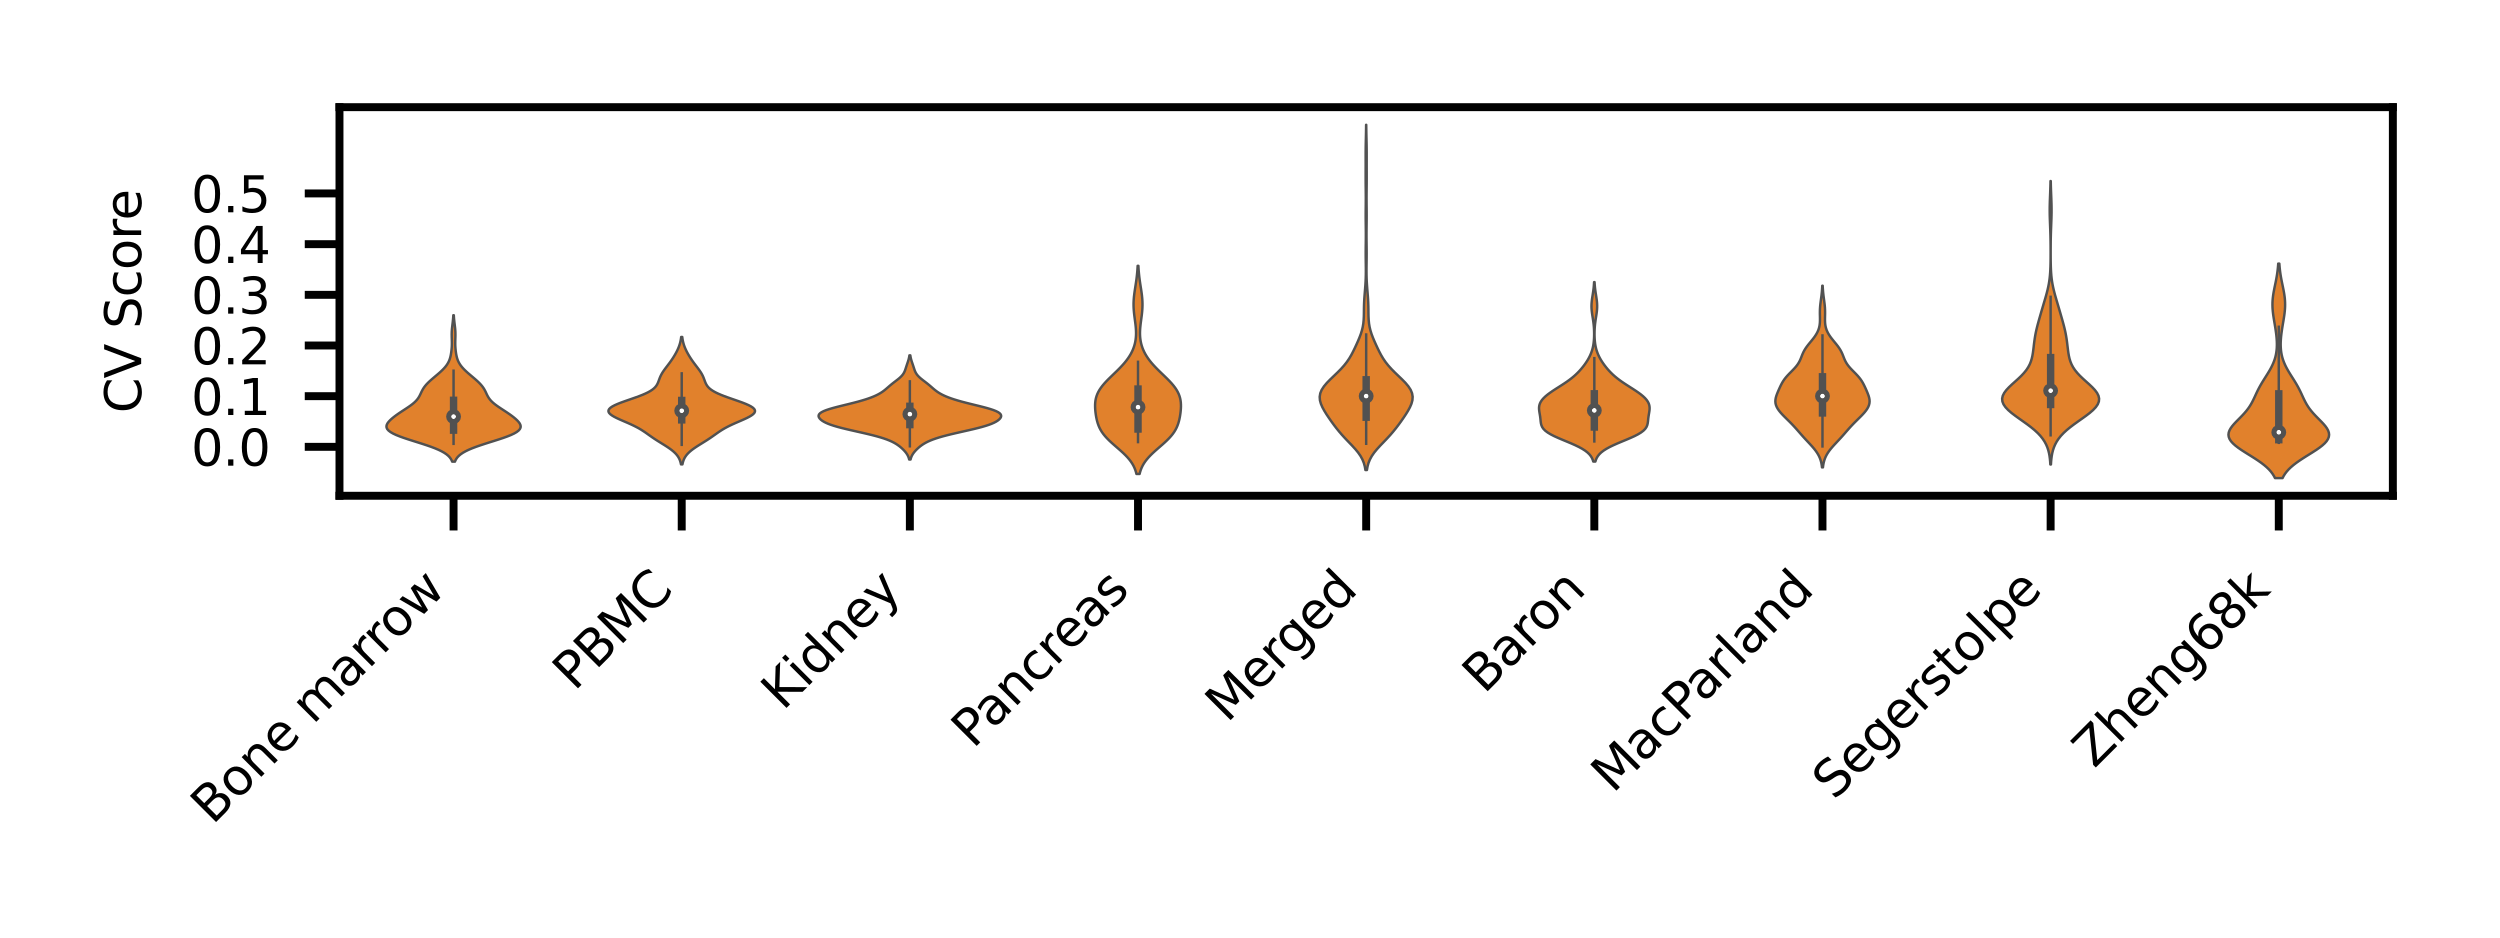 <?xml version="1.0" encoding="utf-8" standalone="no"?>
<!DOCTYPE svg PUBLIC "-//W3C//DTD SVG 1.1//EN"
  "http://www.w3.org/Graphics/SVG/1.1/DTD/svg11.dtd">
<svg xmlns:xlink="http://www.w3.org/1999/xlink" width="252pt" height="94.5pt" viewBox="0 0 252 94.5" xmlns="http://www.w3.org/2000/svg" version="1.1">
 <defs>
  <style type="text/css">*{stroke-linejoin: round; stroke-linecap: butt}</style>
 </defs>
 <g id="figure_1">
  <g id="patch_1">
   <path d="M 0 94.5 
L 252 94.5 
L 252 0 
L 0 0 
z
" style="fill: #ffffff"/>
  </g>
  <g id="axes_1">
   <g id="patch_2">
    <path d="M 34.22 49.971 
L 241.2 49.971 
L 241.2 10.8 
L 34.22 10.8 
z
" style="fill: #ffffff"/>
   </g>
   <g id="PolyCollection_1">
    <defs>
     <path id="ma3cdff83e1" d="M 45.858 -47.967 
L 45.58 -47.967 
L 45.517 -48.116 
L 45.432 -48.265 
L 45.319 -48.415 
L 45.175 -48.564 
L 44.994 -48.713 
L 44.773 -48.862 
L 44.509 -49.011 
L 44.2 -49.16 
L 43.849 -49.309 
L 43.458 -49.458 
L 43.032 -49.607 
L 42.58 -49.756 
L 42.111 -49.905 
L 41.637 -50.054 
L 41.17 -50.203 
L 40.723 -50.352 
L 40.308 -50.501 
L 39.937 -50.65 
L 39.62 -50.799 
L 39.362 -50.948 
L 39.167 -51.097 
L 39.036 -51.246 
L 38.967 -51.395 
L 38.954 -51.544 
L 38.99 -51.694 
L 39.068 -51.843 
L 39.181 -51.992 
L 39.32 -52.141 
L 39.481 -52.29 
L 39.66 -52.439 
L 39.854 -52.588 
L 40.06 -52.737 
L 40.277 -52.886 
L 40.501 -53.035 
L 40.729 -53.184 
L 40.957 -53.333 
L 41.179 -53.482 
L 41.391 -53.631 
L 41.587 -53.78 
L 41.764 -53.929 
L 41.918 -54.078 
L 42.05 -54.227 
L 42.16 -54.376 
L 42.252 -54.525 
L 42.331 -54.674 
L 42.403 -54.823 
L 42.472 -54.973 
L 42.546 -55.122 
L 42.628 -55.271 
L 42.722 -55.42 
L 42.831 -55.569 
L 42.955 -55.718 
L 43.094 -55.867 
L 43.245 -56.016 
L 43.408 -56.165 
L 43.578 -56.314 
L 43.752 -56.463 
L 43.929 -56.612 
L 44.105 -56.761 
L 44.277 -56.91 
L 44.442 -57.059 
L 44.598 -57.208 
L 44.743 -57.357 
L 44.875 -57.506 
L 44.992 -57.655 
L 45.094 -57.804 
L 45.181 -57.953 
L 45.254 -58.102 
L 45.314 -58.252 
L 45.363 -58.401 
L 45.403 -58.55 
L 45.436 -58.699 
L 45.462 -58.848 
L 45.485 -58.997 
L 45.504 -59.146 
L 45.519 -59.295 
L 45.532 -59.444 
L 45.541 -59.593 
L 45.546 -59.742 
L 45.548 -59.891 
L 45.547 -60.04 
L 45.544 -60.189 
L 45.54 -60.338 
L 45.535 -60.487 
L 45.532 -60.636 
L 45.53 -60.785 
L 45.532 -60.934 
L 45.538 -61.083 
L 45.547 -61.232 
L 45.56 -61.382 
L 45.576 -61.531 
L 45.593 -61.68 
L 45.611 -61.829 
L 45.629 -61.978 
L 45.646 -62.127 
L 45.661 -62.276 
L 45.675 -62.425 
L 45.686 -62.574 
L 45.695 -62.723 
L 45.743 -62.723 
L 45.743 -62.723 
L 45.752 -62.574 
L 45.763 -62.425 
L 45.776 -62.276 
L 45.792 -62.127 
L 45.809 -61.978 
L 45.827 -61.829 
L 45.845 -61.68 
L 45.862 -61.531 
L 45.878 -61.382 
L 45.89 -61.232 
L 45.9 -61.083 
L 45.905 -60.934 
L 45.907 -60.785 
L 45.906 -60.636 
L 45.903 -60.487 
L 45.898 -60.338 
L 45.894 -60.189 
L 45.891 -60.04 
L 45.89 -59.891 
L 45.892 -59.742 
L 45.897 -59.593 
L 45.906 -59.444 
L 45.919 -59.295 
L 45.934 -59.146 
L 45.953 -58.997 
L 45.975 -58.848 
L 46.002 -58.699 
L 46.035 -58.55 
L 46.074 -58.401 
L 46.123 -58.252 
L 46.183 -58.102 
L 46.256 -57.953 
L 46.344 -57.804 
L 46.446 -57.655 
L 46.563 -57.506 
L 46.695 -57.357 
L 46.84 -57.208 
L 46.996 -57.059 
L 47.161 -56.91 
L 47.333 -56.761 
L 47.509 -56.612 
L 47.685 -56.463 
L 47.86 -56.314 
L 48.03 -56.165 
L 48.192 -56.016 
L 48.344 -55.867 
L 48.482 -55.718 
L 48.606 -55.569 
L 48.715 -55.42 
L 48.81 -55.271 
L 48.892 -55.122 
L 48.966 -54.973 
L 49.035 -54.823 
L 49.106 -54.674 
L 49.185 -54.525 
L 49.278 -54.376 
L 49.388 -54.227 
L 49.519 -54.078 
L 49.674 -53.929 
L 49.85 -53.78 
L 50.047 -53.631 
L 50.259 -53.482 
L 50.481 -53.333 
L 50.709 -53.184 
L 50.937 -53.035 
L 51.161 -52.886 
L 51.378 -52.737 
L 51.584 -52.588 
L 51.777 -52.439 
L 51.956 -52.29 
L 52.118 -52.141 
L 52.257 -51.992 
L 52.369 -51.843 
L 52.447 -51.694 
L 52.484 -51.544 
L 52.471 -51.395 
L 52.401 -51.246 
L 52.271 -51.097 
L 52.076 -50.948 
L 51.818 -50.799 
L 51.5 -50.65 
L 51.129 -50.501 
L 50.715 -50.352 
L 50.268 -50.203 
L 49.801 -50.054 
L 49.326 -49.905 
L 48.858 -49.756 
L 48.406 -49.607 
L 47.98 -49.458 
L 47.589 -49.309 
L 47.238 -49.16 
L 46.929 -49.011 
L 46.665 -48.862 
L 46.444 -48.713 
L 46.263 -48.564 
L 46.119 -48.415 
L 46.006 -48.265 
L 45.921 -48.116 
L 45.858 -47.967 
z
" style="stroke: #515151; stroke-width: 0.25"/>
    </defs>
    <g clip-path="url(#p24180dd6e9)">
     <use xlink:href="#ma3cdff83e1" x="0" y="94.5" style="fill: #e1812c; stroke: #515151; stroke-width: 0.25"/>
    </g>
   </g>
   <g id="PolyCollection_2">
    <defs>
     <path id="mbdb2e06a17" d="M 68.79 -47.692 
L 68.643 -47.692 
L 68.617 -47.822 
L 68.583 -47.952 
L 68.541 -48.081 
L 68.489 -48.211 
L 68.424 -48.341 
L 68.347 -48.47 
L 68.254 -48.6 
L 68.146 -48.73 
L 68.021 -48.859 
L 67.88 -48.989 
L 67.723 -49.119 
L 67.551 -49.249 
L 67.366 -49.378 
L 67.17 -49.508 
L 66.966 -49.638 
L 66.757 -49.767 
L 66.547 -49.897 
L 66.339 -50.027 
L 66.135 -50.156 
L 65.937 -50.286 
L 65.745 -50.416 
L 65.559 -50.546 
L 65.376 -50.675 
L 65.194 -50.805 
L 65.008 -50.935 
L 64.814 -51.064 
L 64.609 -51.194 
L 64.388 -51.324 
L 64.149 -51.453 
L 63.892 -51.583 
L 63.618 -51.713 
L 63.329 -51.843 
L 63.031 -51.972 
L 62.73 -52.102 
L 62.436 -52.232 
L 62.157 -52.361 
L 61.904 -52.491 
L 61.687 -52.621 
L 61.514 -52.75 
L 61.394 -52.88 
L 61.333 -53.01 
L 61.336 -53.14 
L 61.402 -53.269 
L 61.533 -53.399 
L 61.724 -53.529 
L 61.969 -53.658 
L 62.262 -53.788 
L 62.591 -53.918 
L 62.947 -54.047 
L 63.318 -54.177 
L 63.693 -54.307 
L 64.063 -54.437 
L 64.417 -54.566 
L 64.748 -54.696 
L 65.049 -54.826 
L 65.317 -54.955 
L 65.549 -55.085 
L 65.746 -55.215 
L 65.909 -55.344 
L 66.041 -55.474 
L 66.146 -55.604 
L 66.229 -55.734 
L 66.296 -55.863 
L 66.351 -55.993 
L 66.4 -56.123 
L 66.446 -56.252 
L 66.495 -56.382 
L 66.548 -56.512 
L 66.608 -56.641 
L 66.675 -56.771 
L 66.75 -56.901 
L 66.832 -57.031 
L 66.92 -57.16 
L 67.014 -57.29 
L 67.111 -57.42 
L 67.21 -57.549 
L 67.309 -57.679 
L 67.407 -57.809 
L 67.504 -57.938 
L 67.598 -58.068 
L 67.689 -58.198 
L 67.777 -58.328 
L 67.861 -58.457 
L 67.942 -58.587 
L 68.02 -58.717 
L 68.094 -58.846 
L 68.165 -58.976 
L 68.232 -59.106 
L 68.295 -59.235 
L 68.353 -59.365 
L 68.407 -59.495 
L 68.456 -59.625 
L 68.5 -59.754 
L 68.539 -59.884 
L 68.573 -60.014 
L 68.602 -60.143 
L 68.626 -60.273 
L 68.647 -60.403 
L 68.663 -60.532 
L 68.77 -60.532 
L 68.77 -60.532 
L 68.787 -60.403 
L 68.807 -60.273 
L 68.832 -60.143 
L 68.861 -60.014 
L 68.895 -59.884 
L 68.933 -59.754 
L 68.977 -59.625 
L 69.026 -59.495 
L 69.08 -59.365 
L 69.139 -59.235 
L 69.201 -59.106 
L 69.268 -58.976 
L 69.339 -58.846 
L 69.413 -58.717 
L 69.491 -58.587 
L 69.572 -58.457 
L 69.657 -58.328 
L 69.744 -58.198 
L 69.836 -58.068 
L 69.93 -57.938 
L 70.026 -57.809 
L 70.125 -57.679 
L 70.224 -57.549 
L 70.322 -57.42 
L 70.419 -57.29 
L 70.513 -57.16 
L 70.601 -57.031 
L 70.684 -56.901 
L 70.759 -56.771 
L 70.826 -56.641 
L 70.885 -56.512 
L 70.938 -56.382 
L 70.987 -56.252 
L 71.034 -56.123 
L 71.082 -55.993 
L 71.138 -55.863 
L 71.204 -55.734 
L 71.287 -55.604 
L 71.392 -55.474 
L 71.524 -55.344 
L 71.687 -55.215 
L 71.884 -55.085 
L 72.117 -54.955 
L 72.385 -54.826 
L 72.686 -54.696 
L 73.016 -54.566 
L 73.37 -54.437 
L 73.74 -54.307 
L 74.115 -54.177 
L 74.487 -54.047 
L 74.842 -53.918 
L 75.172 -53.788 
L 75.464 -53.658 
L 75.709 -53.529 
L 75.9 -53.399 
L 76.031 -53.269 
L 76.098 -53.14 
L 76.1 -53.01 
L 76.039 -52.88 
L 75.919 -52.75 
L 75.747 -52.621 
L 75.529 -52.491 
L 75.276 -52.361 
L 74.997 -52.232 
L 74.703 -52.102 
L 74.402 -51.972 
L 74.104 -51.843 
L 73.815 -51.713 
L 73.541 -51.583 
L 73.284 -51.453 
L 73.046 -51.324 
L 72.825 -51.194 
L 72.619 -51.064 
L 72.426 -50.935 
L 72.24 -50.805 
L 72.057 -50.675 
L 71.874 -50.546 
L 71.688 -50.416 
L 71.496 -50.286 
L 71.298 -50.156 
L 71.094 -50.027 
L 70.886 -49.897 
L 70.676 -49.767 
L 70.468 -49.638 
L 70.264 -49.508 
L 70.068 -49.378 
L 69.882 -49.249 
L 69.71 -49.119 
L 69.553 -48.989 
L 69.412 -48.859 
L 69.287 -48.73 
L 69.179 -48.6 
L 69.087 -48.47 
L 69.009 -48.341 
L 68.945 -48.211 
L 68.892 -48.081 
L 68.85 -47.952 
L 68.816 -47.822 
L 68.79 -47.692 
z
" style="stroke: #515151; stroke-width: 0.25"/>
    </defs>
    <g clip-path="url(#p24180dd6e9)">
     <use xlink:href="#mbdb2e06a17" x="0" y="94.5" style="fill: #e1812c; stroke: #515151; stroke-width: 0.25"/>
    </g>
   </g>
   <g id="PolyCollection_3">
    <defs>
     <path id="mfa3d5e35a4" d="M 91.783 -48.18 
L 91.646 -48.18 
L 91.619 -48.286 
L 91.584 -48.392 
L 91.542 -48.499 
L 91.49 -48.605 
L 91.428 -48.711 
L 91.357 -48.817 
L 91.276 -48.923 
L 91.186 -49.029 
L 91.088 -49.135 
L 90.981 -49.241 
L 90.866 -49.347 
L 90.742 -49.453 
L 90.607 -49.559 
L 90.458 -49.665 
L 90.294 -49.771 
L 90.109 -49.877 
L 89.901 -49.983 
L 89.664 -50.089 
L 89.397 -50.195 
L 89.096 -50.301 
L 88.76 -50.408 
L 88.39 -50.514 
L 87.989 -50.62 
L 87.56 -50.726 
L 87.11 -50.832 
L 86.645 -50.938 
L 86.175 -51.044 
L 85.709 -51.15 
L 85.257 -51.256 
L 84.828 -51.362 
L 84.43 -51.468 
L 84.068 -51.574 
L 83.746 -51.68 
L 83.466 -51.786 
L 83.226 -51.892 
L 83.024 -51.998 
L 82.858 -52.104 
L 82.724 -52.21 
L 82.622 -52.317 
L 82.551 -52.423 
L 82.515 -52.529 
L 82.518 -52.635 
L 82.566 -52.741 
L 82.664 -52.847 
L 82.817 -52.953 
L 83.026 -53.059 
L 83.292 -53.165 
L 83.61 -53.271 
L 83.973 -53.377 
L 84.371 -53.483 
L 84.792 -53.589 
L 85.224 -53.695 
L 85.655 -53.801 
L 86.076 -53.907 
L 86.479 -54.013 
L 86.857 -54.12 
L 87.207 -54.226 
L 87.528 -54.332 
L 87.82 -54.438 
L 88.083 -54.544 
L 88.319 -54.65 
L 88.53 -54.756 
L 88.718 -54.862 
L 88.887 -54.968 
L 89.038 -55.074 
L 89.176 -55.18 
L 89.305 -55.286 
L 89.428 -55.392 
L 89.55 -55.498 
L 89.672 -55.604 
L 89.799 -55.71 
L 89.929 -55.816 
L 90.064 -55.922 
L 90.203 -56.029 
L 90.341 -56.135 
L 90.478 -56.241 
L 90.609 -56.347 
L 90.73 -56.453 
L 90.84 -56.559 
L 90.937 -56.665 
L 91.02 -56.771 
L 91.09 -56.877 
L 91.147 -56.983 
L 91.196 -57.089 
L 91.236 -57.195 
L 91.273 -57.301 
L 91.307 -57.407 
L 91.341 -57.513 
L 91.376 -57.619 
L 91.411 -57.725 
L 91.447 -57.831 
L 91.483 -57.938 
L 91.519 -58.044 
L 91.552 -58.15 
L 91.583 -58.256 
L 91.61 -58.362 
L 91.634 -58.468 
L 91.654 -58.574 
L 91.67 -58.68 
L 91.759 -58.68 
L 91.759 -58.68 
L 91.775 -58.574 
L 91.795 -58.468 
L 91.818 -58.362 
L 91.846 -58.256 
L 91.877 -58.15 
L 91.91 -58.044 
L 91.946 -57.938 
L 91.982 -57.831 
L 92.018 -57.725 
L 92.053 -57.619 
L 92.088 -57.513 
L 92.122 -57.407 
L 92.156 -57.301 
L 92.192 -57.195 
L 92.233 -57.089 
L 92.281 -56.983 
L 92.339 -56.877 
L 92.409 -56.771 
L 92.492 -56.665 
L 92.588 -56.559 
L 92.699 -56.453 
L 92.82 -56.347 
L 92.951 -56.241 
L 93.087 -56.135 
L 93.226 -56.029 
L 93.365 -55.922 
L 93.5 -55.816 
L 93.63 -55.71 
L 93.756 -55.604 
L 93.879 -55.498 
L 94 -55.392 
L 94.124 -55.286 
L 94.253 -55.18 
L 94.391 -55.074 
L 94.542 -54.968 
L 94.71 -54.862 
L 94.899 -54.756 
L 95.11 -54.65 
L 95.346 -54.544 
L 95.609 -54.438 
L 95.901 -54.332 
L 96.222 -54.226 
L 96.572 -54.12 
L 96.95 -54.013 
L 97.353 -53.907 
L 97.774 -53.801 
L 98.205 -53.695 
L 98.637 -53.589 
L 99.058 -53.483 
L 99.456 -53.377 
L 99.819 -53.271 
L 100.137 -53.165 
L 100.403 -53.059 
L 100.612 -52.953 
L 100.765 -52.847 
L 100.863 -52.741 
L 100.91 -52.635 
L 100.914 -52.529 
L 100.878 -52.423 
L 100.807 -52.317 
L 100.705 -52.21 
L 100.571 -52.104 
L 100.405 -51.998 
L 100.203 -51.892 
L 99.963 -51.786 
L 99.683 -51.68 
L 99.361 -51.574 
L 98.999 -51.468 
L 98.601 -51.362 
L 98.172 -51.256 
L 97.72 -51.15 
L 97.254 -51.044 
L 96.784 -50.938 
L 96.319 -50.832 
L 95.869 -50.726 
L 95.44 -50.62 
L 95.039 -50.514 
L 94.669 -50.408 
L 94.333 -50.301 
L 94.032 -50.195 
L 93.765 -50.089 
L 93.528 -49.983 
L 93.32 -49.877 
L 93.135 -49.771 
L 92.97 -49.665 
L 92.822 -49.559 
L 92.687 -49.453 
L 92.563 -49.347 
L 92.448 -49.241 
L 92.341 -49.135 
L 92.243 -49.029 
L 92.153 -48.923 
L 92.072 -48.817 
L 92.001 -48.711 
L 91.939 -48.605 
L 91.887 -48.499 
L 91.845 -48.392 
L 91.81 -48.286 
L 91.783 -48.18 
z
" style="stroke: #515151; stroke-width: 0.25"/>
    </defs>
    <g clip-path="url(#p24180dd6e9)">
     <use xlink:href="#mfa3d5e35a4" x="0" y="94.5" style="fill: #e1812c; stroke: #515151; stroke-width: 0.25"/>
    </g>
   </g>
   <g id="PolyCollection_4">
    <defs>
     <path id="mb453663f32" d="M 114.872 -46.726 
L 114.552 -46.726 
L 114.498 -46.938 
L 114.429 -47.15 
L 114.344 -47.362 
L 114.241 -47.574 
L 114.118 -47.785 
L 113.975 -47.997 
L 113.811 -48.209 
L 113.627 -48.421 
L 113.424 -48.633 
L 113.205 -48.845 
L 112.973 -49.057 
L 112.733 -49.269 
L 112.489 -49.481 
L 112.247 -49.693 
L 112.011 -49.904 
L 111.786 -50.116 
L 111.577 -50.328 
L 111.385 -50.54 
L 111.214 -50.752 
L 111.064 -50.964 
L 110.935 -51.176 
L 110.825 -51.388 
L 110.734 -51.6 
L 110.658 -51.812 
L 110.595 -52.024 
L 110.543 -52.235 
L 110.499 -52.447 
L 110.463 -52.659 
L 110.433 -52.871 
L 110.41 -53.083 
L 110.393 -53.295 
L 110.385 -53.507 
L 110.386 -53.719 
L 110.399 -53.931 
L 110.425 -54.143 
L 110.467 -54.354 
L 110.528 -54.566 
L 110.607 -54.778 
L 110.707 -54.99 
L 110.828 -55.202 
L 110.97 -55.414 
L 111.131 -55.626 
L 111.31 -55.838 
L 111.503 -56.05 
L 111.709 -56.262 
L 111.923 -56.473 
L 112.143 -56.685 
L 112.363 -56.897 
L 112.582 -57.109 
L 112.795 -57.321 
L 113 -57.533 
L 113.195 -57.745 
L 113.379 -57.957 
L 113.548 -58.169 
L 113.704 -58.381 
L 113.845 -58.593 
L 113.972 -58.804 
L 114.084 -59.016 
L 114.182 -59.228 
L 114.265 -59.44 
L 114.336 -59.652 
L 114.394 -59.864 
L 114.439 -60.076 
L 114.473 -60.288 
L 114.496 -60.5 
L 114.509 -60.712 
L 114.513 -60.923 
L 114.509 -61.135 
L 114.497 -61.347 
L 114.48 -61.559 
L 114.458 -61.771 
L 114.432 -61.983 
L 114.404 -62.195 
L 114.376 -62.407 
L 114.349 -62.619 
L 114.323 -62.831 
L 114.301 -63.042 
L 114.283 -63.254 
L 114.27 -63.466 
L 114.263 -63.678 
L 114.262 -63.89 
L 114.268 -64.102 
L 114.28 -64.314 
L 114.297 -64.526 
L 114.32 -64.738 
L 114.346 -64.95 
L 114.376 -65.161 
L 114.408 -65.373 
L 114.44 -65.585 
L 114.473 -65.797 
L 114.505 -66.009 
L 114.536 -66.221 
L 114.564 -66.433 
L 114.589 -66.645 
L 114.612 -66.857 
L 114.632 -67.069 
L 114.649 -67.281 
L 114.663 -67.492 
L 114.675 -67.704 
L 114.75 -67.704 
L 114.75 -67.704 
L 114.761 -67.492 
L 114.775 -67.281 
L 114.792 -67.069 
L 114.812 -66.857 
L 114.835 -66.645 
L 114.861 -66.433 
L 114.889 -66.221 
L 114.919 -66.009 
L 114.951 -65.797 
L 114.984 -65.585 
L 115.017 -65.373 
L 115.049 -65.161 
L 115.078 -64.95 
L 115.105 -64.738 
L 115.127 -64.526 
L 115.145 -64.314 
L 115.156 -64.102 
L 115.162 -63.89 
L 115.161 -63.678 
L 115.154 -63.466 
L 115.142 -63.254 
L 115.124 -63.042 
L 115.102 -62.831 
L 115.076 -62.619 
L 115.048 -62.407 
L 115.02 -62.195 
L 114.992 -61.983 
L 114.967 -61.771 
L 114.945 -61.559 
L 114.927 -61.347 
L 114.916 -61.135 
L 114.911 -60.923 
L 114.915 -60.712 
L 114.928 -60.5 
L 114.952 -60.288 
L 114.985 -60.076 
L 115.031 -59.864 
L 115.089 -59.652 
L 115.159 -59.44 
L 115.243 -59.228 
L 115.341 -59.016 
L 115.453 -58.804 
L 115.579 -58.593 
L 115.72 -58.381 
L 115.876 -58.169 
L 116.046 -57.957 
L 116.229 -57.745 
L 116.424 -57.533 
L 116.629 -57.321 
L 116.842 -57.109 
L 117.061 -56.897 
L 117.282 -56.685 
L 117.501 -56.473 
L 117.715 -56.262 
L 117.921 -56.05 
L 118.115 -55.838 
L 118.293 -55.626 
L 118.454 -55.414 
L 118.596 -55.202 
L 118.717 -54.99 
L 118.817 -54.778 
L 118.897 -54.566 
L 118.957 -54.354 
L 118.999 -54.143 
L 119.026 -53.931 
L 119.038 -53.719 
L 119.04 -53.507 
L 119.031 -53.295 
L 119.014 -53.083 
L 118.991 -52.871 
L 118.961 -52.659 
L 118.925 -52.447 
L 118.882 -52.235 
L 118.83 -52.024 
L 118.767 -51.812 
L 118.691 -51.6 
L 118.599 -51.388 
L 118.49 -51.176 
L 118.361 -50.964 
L 118.211 -50.752 
L 118.039 -50.54 
L 117.848 -50.328 
L 117.638 -50.116 
L 117.413 -49.904 
L 117.178 -49.693 
L 116.935 -49.481 
L 116.691 -49.269 
L 116.451 -49.057 
L 116.22 -48.845 
L 116.001 -48.633 
L 115.798 -48.421 
L 115.614 -48.209 
L 115.45 -47.997 
L 115.306 -47.785 
L 115.184 -47.574 
L 115.081 -47.362 
L 114.996 -47.15 
L 114.927 -46.938 
L 114.872 -46.726 
z
" style="stroke: #515151; stroke-width: 0.25"/>
    </defs>
    <g clip-path="url(#p24180dd6e9)">
     <use xlink:href="#mb453663f32" x="0" y="94.5" style="fill: #e1812c; stroke: #515151; stroke-width: 0.25"/>
    </g>
   </g>
   <g id="PolyCollection_5">
    <defs>
     <path id="mb0a63b0f4e" d="M 137.786 -47.122 
L 137.634 -47.122 
L 137.573 -47.474 
L 137.477 -47.825 
L 137.336 -48.177 
L 137.145 -48.528 
L 136.901 -48.88 
L 136.612 -49.231 
L 136.291 -49.583 
L 135.953 -49.934 
L 135.617 -50.286 
L 135.294 -50.637 
L 134.991 -50.989 
L 134.707 -51.34 
L 134.439 -51.692 
L 134.184 -52.043 
L 133.939 -52.395 
L 133.705 -52.746 
L 133.488 -53.098 
L 133.297 -53.449 
L 133.146 -53.801 
L 133.049 -54.152 
L 133.024 -54.504 
L 133.082 -54.855 
L 133.227 -55.207 
L 133.456 -55.558 
L 133.752 -55.91 
L 134.096 -56.261 
L 134.463 -56.613 
L 134.829 -56.964 
L 135.176 -57.316 
L 135.49 -57.667 
L 135.767 -58.018 
L 136.006 -58.37 
L 136.213 -58.721 
L 136.397 -59.073 
L 136.568 -59.424 
L 136.731 -59.776 
L 136.888 -60.127 
L 137.035 -60.479 
L 137.167 -60.83 
L 137.277 -61.182 
L 137.362 -61.533 
L 137.421 -61.885 
L 137.456 -62.236 
L 137.474 -62.588 
L 137.481 -62.939 
L 137.484 -63.291 
L 137.49 -63.642 
L 137.502 -63.994 
L 137.52 -64.345 
L 137.545 -64.697 
L 137.573 -65.048 
L 137.602 -65.4 
L 137.628 -65.751 
L 137.65 -66.103 
L 137.665 -66.454 
L 137.674 -66.806 
L 137.677 -67.157 
L 137.676 -67.509 
L 137.672 -67.86 
L 137.667 -68.212 
L 137.663 -68.563 
L 137.661 -68.915 
L 137.662 -69.266 
L 137.665 -69.618 
L 137.67 -69.969 
L 137.674 -70.32 
L 137.676 -70.672 
L 137.676 -71.023 
L 137.673 -71.375 
L 137.669 -71.726 
L 137.665 -72.078 
L 137.661 -72.429 
L 137.66 -72.781 
L 137.661 -73.132 
L 137.664 -73.484 
L 137.668 -73.835 
L 137.67 -74.187 
L 137.672 -74.538 
L 137.67 -74.89 
L 137.667 -75.241 
L 137.663 -75.593 
L 137.659 -75.944 
L 137.657 -76.296 
L 137.656 -76.647 
L 137.656 -76.999 
L 137.657 -77.35 
L 137.658 -77.702 
L 137.658 -78.053 
L 137.657 -78.405 
L 137.657 -78.756 
L 137.657 -79.108 
L 137.66 -79.459 
L 137.664 -79.811 
L 137.671 -80.162 
L 137.679 -80.514 
L 137.687 -80.865 
L 137.694 -81.217 
L 137.699 -81.568 
L 137.704 -81.919 
L 137.716 -81.919 
L 137.716 -81.919 
L 137.721 -81.568 
L 137.726 -81.217 
L 137.733 -80.865 
L 137.741 -80.514 
L 137.749 -80.162 
L 137.756 -79.811 
L 137.76 -79.459 
L 137.763 -79.108 
L 137.763 -78.756 
L 137.763 -78.405 
L 137.762 -78.053 
L 137.762 -77.702 
L 137.763 -77.35 
L 137.764 -76.999 
L 137.764 -76.647 
L 137.763 -76.296 
L 137.761 -75.944 
L 137.757 -75.593 
L 137.753 -75.241 
L 137.75 -74.89 
L 137.748 -74.538 
L 137.75 -74.187 
L 137.752 -73.835 
L 137.756 -73.484 
L 137.759 -73.132 
L 137.76 -72.781 
L 137.759 -72.429 
L 137.755 -72.078 
L 137.751 -71.726 
L 137.747 -71.375 
L 137.744 -71.023 
L 137.744 -70.672 
L 137.746 -70.32 
L 137.75 -69.969 
L 137.755 -69.618 
L 137.758 -69.266 
L 137.759 -68.915 
L 137.757 -68.563 
L 137.753 -68.212 
L 137.748 -67.86 
L 137.744 -67.509 
L 137.743 -67.157 
L 137.746 -66.806 
L 137.755 -66.454 
L 137.77 -66.103 
L 137.792 -65.751 
L 137.818 -65.4 
L 137.847 -65.048 
L 137.875 -64.697 
L 137.9 -64.345 
L 137.918 -63.994 
L 137.93 -63.642 
L 137.936 -63.291 
L 137.939 -62.939 
L 137.946 -62.588 
L 137.964 -62.236 
L 137.999 -61.885 
L 138.058 -61.533 
L 138.143 -61.182 
L 138.253 -60.83 
L 138.385 -60.479 
L 138.532 -60.127 
L 138.689 -59.776 
L 138.852 -59.424 
L 139.023 -59.073 
L 139.207 -58.721 
L 139.414 -58.37 
L 139.653 -58.018 
L 139.93 -57.667 
L 140.244 -57.316 
L 140.591 -56.964 
L 140.957 -56.613 
L 141.324 -56.261 
L 141.668 -55.91 
L 141.964 -55.558 
L 142.193 -55.207 
L 142.338 -54.855 
L 142.396 -54.504 
L 142.371 -54.152 
L 142.274 -53.801 
L 142.123 -53.449 
L 141.932 -53.098 
L 141.715 -52.746 
L 141.481 -52.395 
L 141.236 -52.043 
L 140.981 -51.692 
L 140.713 -51.34 
L 140.429 -50.989 
L 140.126 -50.637 
L 139.803 -50.286 
L 139.467 -49.934 
L 139.129 -49.583 
L 138.808 -49.231 
L 138.519 -48.88 
L 138.275 -48.528 
L 138.084 -48.177 
L 137.943 -47.825 
L 137.847 -47.474 
L 137.786 -47.122 
z
" style="stroke: #515151; stroke-width: 0.25"/>
    </defs>
    <g clip-path="url(#p24180dd6e9)">
     <use xlink:href="#mb0a63b0f4e" x="0" y="94.5" style="fill: #e1812c; stroke: #515151; stroke-width: 0.25"/>
    </g>
   </g>
   <g id="PolyCollection_6">
    <defs>
     <path id="m705efc6eef" d="M 160.814 -47.977 
L 160.601 -47.977 
L 160.544 -48.159 
L 160.464 -48.342 
L 160.353 -48.525 
L 160.206 -48.707 
L 160.017 -48.89 
L 159.781 -49.073 
L 159.496 -49.255 
L 159.162 -49.438 
L 158.785 -49.621 
L 158.373 -49.804 
L 157.939 -49.986 
L 157.498 -50.169 
L 157.068 -50.352 
L 156.667 -50.534 
L 156.309 -50.717 
L 156.006 -50.9 
L 155.763 -51.082 
L 155.582 -51.265 
L 155.456 -51.448 
L 155.376 -51.63 
L 155.329 -51.813 
L 155.302 -51.996 
L 155.284 -52.178 
L 155.265 -52.361 
L 155.241 -52.544 
L 155.211 -52.726 
L 155.18 -52.909 
L 155.153 -53.092 
L 155.136 -53.274 
L 155.138 -53.457 
L 155.164 -53.64 
L 155.221 -53.822 
L 155.311 -54.005 
L 155.435 -54.188 
L 155.595 -54.37 
L 155.786 -54.553 
L 156.007 -54.736 
L 156.254 -54.918 
L 156.519 -55.101 
L 156.798 -55.284 
L 157.085 -55.466 
L 157.371 -55.649 
L 157.652 -55.832 
L 157.922 -56.014 
L 158.177 -56.197 
L 158.416 -56.38 
L 158.637 -56.562 
L 158.841 -56.745 
L 159.03 -56.928 
L 159.204 -57.11 
L 159.367 -57.293 
L 159.519 -57.476 
L 159.662 -57.658 
L 159.795 -57.841 
L 159.919 -58.024 
L 160.034 -58.206 
L 160.139 -58.389 
L 160.234 -58.572 
L 160.319 -58.754 
L 160.394 -58.937 
L 160.458 -59.12 
L 160.513 -59.302 
L 160.559 -59.485 
L 160.596 -59.668 
L 160.625 -59.85 
L 160.648 -60.033 
L 160.665 -60.216 
L 160.677 -60.398 
L 160.684 -60.581 
L 160.687 -60.764 
L 160.687 -60.946 
L 160.683 -61.129 
L 160.676 -61.312 
L 160.665 -61.494 
L 160.65 -61.677 
L 160.631 -61.86 
L 160.609 -62.042 
L 160.583 -62.225 
L 160.555 -62.408 
L 160.527 -62.59 
L 160.498 -62.773 
L 160.472 -62.956 
L 160.45 -63.138 
L 160.434 -63.321 
L 160.424 -63.504 
L 160.422 -63.686 
L 160.428 -63.869 
L 160.442 -64.052 
L 160.461 -64.234 
L 160.485 -64.417 
L 160.513 -64.6 
L 160.542 -64.782 
L 160.57 -64.965 
L 160.597 -65.148 
L 160.621 -65.331 
L 160.642 -65.513 
L 160.659 -65.696 
L 160.673 -65.879 
L 160.684 -66.061 
L 160.732 -66.061 
L 160.732 -66.061 
L 160.742 -65.879 
L 160.756 -65.696 
L 160.773 -65.513 
L 160.794 -65.331 
L 160.818 -65.148 
L 160.845 -64.965 
L 160.874 -64.782 
L 160.903 -64.6 
L 160.93 -64.417 
L 160.955 -64.234 
L 160.974 -64.052 
L 160.987 -63.869 
L 160.993 -63.686 
L 160.991 -63.504 
L 160.982 -63.321 
L 160.965 -63.138 
L 160.943 -62.956 
L 160.917 -62.773 
L 160.889 -62.59 
L 160.86 -62.408 
L 160.832 -62.225 
L 160.807 -62.042 
L 160.784 -61.86 
L 160.766 -61.677 
L 160.751 -61.494 
L 160.74 -61.312 
L 160.732 -61.129 
L 160.729 -60.946 
L 160.728 -60.764 
L 160.732 -60.581 
L 160.739 -60.398 
L 160.751 -60.216 
L 160.768 -60.033 
L 160.79 -59.85 
L 160.82 -59.668 
L 160.857 -59.485 
L 160.902 -59.302 
L 160.957 -59.12 
L 161.022 -58.937 
L 161.096 -58.754 
L 161.181 -58.572 
L 161.276 -58.389 
L 161.381 -58.206 
L 161.496 -58.024 
L 161.621 -57.841 
L 161.754 -57.658 
L 161.896 -57.476 
L 162.048 -57.293 
L 162.211 -57.11 
L 162.386 -56.928 
L 162.574 -56.745 
L 162.779 -56.562 
L 163 -56.38 
L 163.239 -56.197 
L 163.494 -56.014 
L 163.764 -55.832 
L 164.045 -55.649 
L 164.331 -55.466 
L 164.617 -55.284 
L 164.896 -55.101 
L 165.162 -54.918 
L 165.408 -54.736 
L 165.629 -54.553 
L 165.821 -54.37 
L 165.98 -54.188 
L 166.105 -54.005 
L 166.195 -53.822 
L 166.251 -53.64 
L 166.278 -53.457 
L 166.28 -53.274 
L 166.263 -53.092 
L 166.235 -52.909 
L 166.204 -52.726 
L 166.175 -52.544 
L 166.151 -52.361 
L 166.132 -52.178 
L 166.113 -51.996 
L 166.086 -51.813 
L 166.039 -51.63 
L 165.959 -51.448 
L 165.834 -51.265 
L 165.652 -51.082 
L 165.41 -50.9 
L 165.107 -50.717 
L 164.749 -50.534 
L 164.347 -50.352 
L 163.918 -50.169 
L 163.477 -49.986 
L 163.043 -49.804 
L 162.631 -49.621 
L 162.253 -49.438 
L 161.92 -49.255 
L 161.634 -49.073 
L 161.398 -48.89 
L 161.209 -48.707 
L 161.062 -48.525 
L 160.952 -48.342 
L 160.871 -48.159 
L 160.814 -47.977 
z
" style="stroke: #515151; stroke-width: 0.25"/>
    </defs>
    <g clip-path="url(#p24180dd6e9)">
     <use xlink:href="#m705efc6eef" x="0" y="94.5" style="fill: #e1812c; stroke: #515151; stroke-width: 0.25"/>
    </g>
   </g>
   <g id="PolyCollection_7">
    <defs>
     <path id="mf7da057a09" d="M 183.753 -47.388 
L 183.658 -47.388 
L 183.636 -47.573 
L 183.605 -47.758 
L 183.565 -47.943 
L 183.512 -48.128 
L 183.446 -48.313 
L 183.365 -48.498 
L 183.268 -48.683 
L 183.155 -48.868 
L 183.026 -49.053 
L 182.883 -49.238 
L 182.728 -49.423 
L 182.563 -49.608 
L 182.393 -49.793 
L 182.22 -49.978 
L 182.047 -50.163 
L 181.877 -50.347 
L 181.71 -50.532 
L 181.547 -50.717 
L 181.386 -50.902 
L 181.225 -51.087 
L 181.062 -51.272 
L 180.896 -51.457 
L 180.724 -51.642 
L 180.546 -51.827 
L 180.363 -52.012 
L 180.175 -52.197 
L 179.988 -52.382 
L 179.803 -52.567 
L 179.626 -52.752 
L 179.461 -52.937 
L 179.313 -53.122 
L 179.187 -53.307 
L 179.087 -53.492 
L 179.014 -53.676 
L 178.97 -53.861 
L 178.956 -54.046 
L 178.968 -54.231 
L 179.002 -54.416 
L 179.055 -54.601 
L 179.122 -54.786 
L 179.196 -54.971 
L 179.275 -55.156 
L 179.357 -55.341 
L 179.442 -55.526 
L 179.532 -55.711 
L 179.63 -55.896 
L 179.74 -56.081 
L 179.866 -56.266 
L 180.01 -56.451 
L 180.17 -56.636 
L 180.344 -56.821 
L 180.526 -57.005 
L 180.708 -57.19 
L 180.884 -57.375 
L 181.045 -57.56 
L 181.187 -57.745 
L 181.307 -57.93 
L 181.408 -58.115 
L 181.492 -58.3 
L 181.566 -58.485 
L 181.638 -58.67 
L 181.715 -58.855 
L 181.801 -59.04 
L 181.902 -59.225 
L 182.019 -59.41 
L 182.15 -59.595 
L 182.293 -59.78 
L 182.444 -59.965 
L 182.596 -60.15 
L 182.745 -60.334 
L 182.885 -60.519 
L 183.012 -60.704 
L 183.125 -60.889 
L 183.22 -61.074 
L 183.297 -61.259 
L 183.356 -61.444 
L 183.4 -61.629 
L 183.428 -61.814 
L 183.445 -61.999 
L 183.452 -62.184 
L 183.453 -62.369 
L 183.45 -62.554 
L 183.446 -62.739 
L 183.443 -62.924 
L 183.444 -63.109 
L 183.449 -63.294 
L 183.459 -63.479 
L 183.473 -63.663 
L 183.492 -63.848 
L 183.515 -64.033 
L 183.539 -64.218 
L 183.564 -64.403 
L 183.589 -64.588 
L 183.612 -64.773 
L 183.632 -64.958 
L 183.65 -65.143 
L 183.664 -65.328 
L 183.676 -65.513 
L 183.685 -65.698 
L 183.726 -65.698 
L 183.726 -65.698 
L 183.735 -65.513 
L 183.747 -65.328 
L 183.761 -65.143 
L 183.779 -64.958 
L 183.799 -64.773 
L 183.822 -64.588 
L 183.847 -64.403 
L 183.872 -64.218 
L 183.896 -64.033 
L 183.919 -63.848 
L 183.938 -63.663 
L 183.953 -63.479 
L 183.962 -63.294 
L 183.967 -63.109 
L 183.968 -62.924 
L 183.965 -62.739 
L 183.961 -62.554 
L 183.958 -62.369 
L 183.959 -62.184 
L 183.966 -61.999 
L 183.983 -61.814 
L 184.011 -61.629 
L 184.055 -61.444 
L 184.114 -61.259 
L 184.191 -61.074 
L 184.286 -60.889 
L 184.399 -60.704 
L 184.526 -60.519 
L 184.667 -60.334 
L 184.815 -60.15 
L 184.967 -59.965 
L 185.118 -59.78 
L 185.261 -59.595 
L 185.392 -59.41 
L 185.509 -59.225 
L 185.61 -59.04 
L 185.697 -58.855 
L 185.773 -58.67 
L 185.845 -58.485 
L 185.919 -58.3 
L 186.003 -58.115 
L 186.104 -57.93 
L 186.225 -57.745 
L 186.366 -57.56 
L 186.527 -57.375 
L 186.703 -57.19 
L 186.885 -57.005 
L 187.067 -56.821 
L 187.241 -56.636 
L 187.401 -56.451 
L 187.545 -56.266 
L 187.671 -56.081 
L 187.781 -55.896 
L 187.879 -55.711 
L 187.969 -55.526 
L 188.054 -55.341 
L 188.136 -55.156 
L 188.215 -54.971 
L 188.289 -54.786 
L 188.356 -54.601 
L 188.409 -54.416 
L 188.444 -54.231 
L 188.455 -54.046 
L 188.441 -53.861 
L 188.397 -53.676 
L 188.325 -53.492 
L 188.224 -53.307 
L 188.098 -53.122 
L 187.95 -52.937 
L 187.785 -52.752 
L 187.608 -52.567 
L 187.423 -52.382 
L 187.236 -52.197 
L 187.049 -52.012 
L 186.865 -51.827 
L 186.687 -51.642 
L 186.515 -51.457 
L 186.349 -51.272 
L 186.186 -51.087 
L 186.025 -50.902 
L 185.864 -50.717 
L 185.701 -50.532 
L 185.534 -50.347 
L 185.364 -50.163 
L 185.191 -49.978 
L 185.018 -49.793 
L 184.848 -49.608 
L 184.684 -49.423 
L 184.528 -49.238 
L 184.385 -49.053 
L 184.256 -48.868 
L 184.143 -48.683 
L 184.046 -48.498 
L 183.965 -48.313 
L 183.899 -48.128 
L 183.847 -47.943 
L 183.806 -47.758 
L 183.775 -47.573 
L 183.753 -47.388 
z
" style="stroke: #515151; stroke-width: 0.25"/>
    </defs>
    <g clip-path="url(#p24180dd6e9)">
     <use xlink:href="#mf7da057a09" x="0" y="94.5" style="fill: #e1812c; stroke: #515151; stroke-width: 0.25"/>
    </g>
   </g>
   <g id="PolyCollection_8">
    <defs>
     <path id="m2b49fa539a" d="M 206.734 -47.682 
L 206.673 -47.682 
L 206.655 -47.971 
L 206.628 -48.259 
L 206.59 -48.548 
L 206.537 -48.836 
L 206.464 -49.125 
L 206.369 -49.413 
L 206.245 -49.702 
L 206.089 -49.991 
L 205.897 -50.279 
L 205.666 -50.568 
L 205.393 -50.856 
L 205.08 -51.145 
L 204.731 -51.433 
L 204.35 -51.722 
L 203.948 -52.01 
L 203.539 -52.299 
L 203.137 -52.588 
L 202.76 -52.876 
L 202.427 -53.165 
L 202.154 -53.453 
L 201.955 -53.742 
L 201.841 -54.03 
L 201.815 -54.319 
L 201.879 -54.607 
L 202.024 -54.896 
L 202.24 -55.185 
L 202.51 -55.473 
L 202.815 -55.762 
L 203.136 -56.05 
L 203.455 -56.339 
L 203.755 -56.627 
L 204.024 -56.916 
L 204.256 -57.204 
L 204.447 -57.493 
L 204.599 -57.782 
L 204.715 -58.07 
L 204.802 -58.359 
L 204.867 -58.647 
L 204.916 -58.936 
L 204.955 -59.224 
L 204.99 -59.513 
L 205.023 -59.801 
L 205.06 -60.09 
L 205.101 -60.379 
L 205.148 -60.667 
L 205.203 -60.956 
L 205.266 -61.244 
L 205.335 -61.533 
L 205.41 -61.821 
L 205.489 -62.11 
L 205.57 -62.398 
L 205.653 -62.687 
L 205.736 -62.976 
L 205.82 -63.264 
L 205.905 -63.553 
L 205.99 -63.841 
L 206.075 -64.13 
L 206.16 -64.418 
L 206.243 -64.707 
L 206.321 -64.995 
L 206.394 -65.284 
L 206.459 -65.573 
L 206.516 -65.861 
L 206.563 -66.15 
L 206.602 -66.438 
L 206.632 -66.727 
L 206.655 -67.015 
L 206.671 -67.304 
L 206.683 -67.592 
L 206.691 -67.881 
L 206.696 -68.17 
L 206.699 -68.458 
L 206.7 -68.747 
L 206.701 -69.035 
L 206.7 -69.324 
L 206.699 -69.612 
L 206.697 -69.901 
L 206.693 -70.189 
L 206.688 -70.478 
L 206.682 -70.767 
L 206.674 -71.055 
L 206.665 -71.344 
L 206.654 -71.632 
L 206.643 -71.921 
L 206.632 -72.209 
L 206.622 -72.498 
L 206.614 -72.786 
L 206.61 -73.075 
L 206.609 -73.364 
L 206.611 -73.652 
L 206.617 -73.941 
L 206.625 -74.229 
L 206.636 -74.518 
L 206.647 -74.806 
L 206.658 -75.095 
L 206.668 -75.384 
L 206.677 -75.672 
L 206.685 -75.961 
L 206.69 -76.249 
L 206.716 -76.249 
L 206.716 -76.249 
L 206.722 -75.961 
L 206.729 -75.672 
L 206.738 -75.384 
L 206.749 -75.095 
L 206.76 -74.806 
L 206.771 -74.518 
L 206.781 -74.229 
L 206.79 -73.941 
L 206.796 -73.652 
L 206.798 -73.364 
L 206.797 -73.075 
L 206.792 -72.786 
L 206.785 -72.498 
L 206.775 -72.209 
L 206.764 -71.921 
L 206.753 -71.632 
L 206.742 -71.344 
L 206.733 -71.055 
L 206.725 -70.767 
L 206.718 -70.478 
L 206.713 -70.189 
L 206.71 -69.901 
L 206.708 -69.612 
L 206.706 -69.324 
L 206.706 -69.035 
L 206.707 -68.747 
L 206.708 -68.458 
L 206.711 -68.17 
L 206.716 -67.881 
L 206.724 -67.592 
L 206.735 -67.304 
L 206.752 -67.015 
L 206.774 -66.727 
L 206.805 -66.438 
L 206.843 -66.15 
L 206.891 -65.861 
L 206.948 -65.573 
L 207.013 -65.284 
L 207.086 -64.995 
L 207.164 -64.707 
L 207.247 -64.418 
L 207.331 -64.13 
L 207.417 -63.841 
L 207.502 -63.553 
L 207.587 -63.264 
L 207.671 -62.976 
L 207.754 -62.687 
L 207.837 -62.398 
L 207.918 -62.11 
L 207.997 -61.821 
L 208.072 -61.533 
L 208.141 -61.244 
L 208.203 -60.956 
L 208.258 -60.667 
L 208.306 -60.379 
L 208.347 -60.09 
L 208.383 -59.801 
L 208.417 -59.513 
L 208.452 -59.224 
L 208.491 -58.936 
L 208.54 -58.647 
L 208.605 -58.359 
L 208.692 -58.07 
L 208.808 -57.782 
L 208.96 -57.493 
L 209.151 -57.204 
L 209.382 -56.916 
L 209.652 -56.627 
L 209.952 -56.339 
L 210.27 -56.05 
L 210.592 -55.762 
L 210.897 -55.473 
L 211.167 -55.185 
L 211.382 -54.896 
L 211.528 -54.607 
L 211.591 -54.319 
L 211.566 -54.03 
L 211.452 -53.742 
L 211.253 -53.453 
L 210.98 -53.165 
L 210.647 -52.876 
L 210.27 -52.588 
L 209.868 -52.299 
L 209.458 -52.01 
L 209.057 -51.722 
L 208.676 -51.433 
L 208.326 -51.145 
L 208.013 -50.856 
L 207.741 -50.568 
L 207.51 -50.279 
L 207.317 -49.991 
L 207.162 -49.702 
L 207.038 -49.413 
L 206.942 -49.125 
L 206.87 -48.836 
L 206.817 -48.548 
L 206.779 -48.259 
L 206.752 -47.971 
L 206.734 -47.682 
z
" style="stroke: #515151; stroke-width: 0.25"/>
    </defs>
    <g clip-path="url(#p24180dd6e9)">
     <use xlink:href="#m2b49fa539a" x="0" y="94.5" style="fill: #e1812c; stroke: #515151; stroke-width: 0.25"/>
    </g>
   </g>
   <g id="PolyCollection_9">
    <defs>
     <path id="m736839798d" d="M 230.081 -46.309 
L 229.321 -46.309 
L 229.207 -46.528 
L 229.068 -46.746 
L 228.902 -46.964 
L 228.707 -47.183 
L 228.482 -47.401 
L 228.227 -47.619 
L 227.943 -47.838 
L 227.633 -48.056 
L 227.304 -48.274 
L 226.959 -48.493 
L 226.608 -48.711 
L 226.259 -48.93 
L 225.923 -49.148 
L 225.608 -49.366 
L 225.325 -49.585 
L 225.082 -49.803 
L 224.886 -50.021 
L 224.744 -50.24 
L 224.658 -50.458 
L 224.628 -50.677 
L 224.654 -50.895 
L 224.73 -51.113 
L 224.851 -51.332 
L 225.009 -51.55 
L 225.194 -51.768 
L 225.399 -51.987 
L 225.614 -52.205 
L 225.831 -52.424 
L 226.042 -52.642 
L 226.243 -52.86 
L 226.429 -53.079 
L 226.598 -53.297 
L 226.75 -53.515 
L 226.886 -53.734 
L 227.009 -53.952 
L 227.12 -54.171 
L 227.225 -54.389 
L 227.326 -54.607 
L 227.427 -54.826 
L 227.53 -55.044 
L 227.639 -55.262 
L 227.755 -55.481 
L 227.877 -55.699 
L 228.005 -55.917 
L 228.139 -56.136 
L 228.276 -56.354 
L 228.414 -56.573 
L 228.551 -56.791 
L 228.684 -57.009 
L 228.812 -57.228 
L 228.931 -57.446 
L 229.04 -57.664 
L 229.139 -57.883 
L 229.225 -58.101 
L 229.3 -58.32 
L 229.362 -58.538 
L 229.412 -58.756 
L 229.451 -58.975 
L 229.479 -59.193 
L 229.498 -59.411 
L 229.507 -59.63 
L 229.509 -59.848 
L 229.503 -60.067 
L 229.491 -60.285 
L 229.474 -60.503 
L 229.452 -60.722 
L 229.426 -60.94 
L 229.396 -61.158 
L 229.363 -61.377 
L 229.328 -61.595 
L 229.292 -61.814 
L 229.255 -62.032 
L 229.219 -62.25 
L 229.184 -62.469 
L 229.151 -62.687 
L 229.122 -62.905 
L 229.098 -63.124 
L 229.079 -63.342 
L 229.068 -63.56 
L 229.063 -63.779 
L 229.066 -63.997 
L 229.077 -64.216 
L 229.096 -64.434 
L 229.121 -64.652 
L 229.153 -64.871 
L 229.19 -65.089 
L 229.232 -65.307 
L 229.275 -65.526 
L 229.32 -65.744 
L 229.366 -65.963 
L 229.41 -66.181 
L 229.451 -66.399 
L 229.49 -66.618 
L 229.526 -66.836 
L 229.557 -67.054 
L 229.585 -67.273 
L 229.609 -67.491 
L 229.629 -67.71 
L 229.645 -67.928 
L 229.757 -67.928 
L 229.757 -67.928 
L 229.774 -67.71 
L 229.794 -67.491 
L 229.817 -67.273 
L 229.845 -67.054 
L 229.876 -66.836 
L 229.912 -66.618 
L 229.951 -66.399 
L 229.993 -66.181 
L 230.037 -65.963 
L 230.082 -65.744 
L 230.127 -65.526 
L 230.171 -65.307 
L 230.212 -65.089 
L 230.249 -64.871 
L 230.281 -64.652 
L 230.307 -64.434 
L 230.325 -64.216 
L 230.336 -63.997 
L 230.339 -63.779 
L 230.335 -63.56 
L 230.323 -63.342 
L 230.304 -63.124 
L 230.28 -62.905 
L 230.251 -62.687 
L 230.218 -62.469 
L 230.183 -62.25 
L 230.147 -62.032 
L 230.11 -61.814 
L 230.074 -61.595 
L 230.039 -61.377 
L 230.007 -61.158 
L 229.977 -60.94 
L 229.95 -60.722 
L 229.928 -60.503 
L 229.911 -60.285 
L 229.899 -60.067 
L 229.893 -59.848 
L 229.895 -59.63 
L 229.905 -59.411 
L 229.923 -59.193 
L 229.951 -58.975 
L 229.99 -58.756 
L 230.04 -58.538 
L 230.102 -58.32 
L 230.177 -58.101 
L 230.264 -57.883 
L 230.362 -57.664 
L 230.471 -57.446 
L 230.591 -57.228 
L 230.718 -57.009 
L 230.851 -56.791 
L 230.988 -56.573 
L 231.127 -56.354 
L 231.264 -56.136 
L 231.397 -55.917 
L 231.526 -55.699 
L 231.648 -55.481 
L 231.763 -55.262 
L 231.872 -55.044 
L 231.976 -54.826 
L 232.076 -54.607 
L 232.177 -54.389 
L 232.282 -54.171 
L 232.394 -53.952 
L 232.516 -53.734 
L 232.652 -53.515 
L 232.804 -53.297 
L 232.974 -53.079 
L 233.16 -52.86 
L 233.36 -52.642 
L 233.572 -52.424 
L 233.788 -52.205 
L 234.003 -51.987 
L 234.208 -51.768 
L 234.394 -51.55 
L 234.551 -51.332 
L 234.672 -51.113 
L 234.748 -50.895 
L 234.774 -50.677 
L 234.744 -50.458 
L 234.658 -50.24 
L 234.516 -50.021 
L 234.321 -49.803 
L 234.078 -49.585 
L 233.794 -49.366 
L 233.48 -49.148 
L 233.143 -48.93 
L 232.794 -48.711 
L 232.443 -48.493 
L 232.099 -48.274 
L 231.769 -48.056 
L 231.459 -47.838 
L 231.176 -47.619 
L 230.92 -47.401 
L 230.695 -47.183 
L 230.5 -46.964 
L 230.334 -46.746 
L 230.195 -46.528 
L 230.081 -46.309 
z
" style="stroke: #515151; stroke-width: 0.25"/>
    </defs>
    <g clip-path="url(#p24180dd6e9)">
     <use xlink:href="#m736839798d" x="0" y="94.5" style="fill: #e1812c; stroke: #515151; stroke-width: 0.25"/>
    </g>
   </g>
   <g id="matplotlib.axis_1">
    <g id="xtick_1">
     <g id="line2d_1">
      <defs>
       <path id="mce3ad949ed" d="M 0 0 
L 0 3.5 
" style="stroke: #000000; stroke-width: 0.8"/>
      </defs>
      <g>
       <use xlink:href="#mce3ad949ed" x="45.719" y="49.971" style="stroke: #000000; stroke-width: 0.8"/>
      </g>
     </g>
     <g id="text_1">
      <!-- Bone marrow -->
      <g transform="translate(21.424 83.217) rotate(-45) scale(0.05 -0.05)">
       <defs>
        <path id="DejaVuSans-42" d="M 1259 2228 
L 1259 519 
L 2272 519 
Q 2781 519 3026 730 
Q 3272 941 3272 1375 
Q 3272 1813 3026 2020 
Q 2781 2228 2272 2228 
L 1259 2228 
z
M 1259 4147 
L 1259 2741 
L 2194 2741 
Q 2656 2741 2882 2914 
Q 3109 3088 3109 3444 
Q 3109 3797 2882 3972 
Q 2656 4147 2194 4147 
L 1259 4147 
z
M 628 4666 
L 2241 4666 
Q 2963 4666 3353 4366 
Q 3744 4066 3744 3513 
Q 3744 3084 3544 2831 
Q 3344 2578 2956 2516 
Q 3422 2416 3680 2098 
Q 3938 1781 3938 1306 
Q 3938 681 3513 340 
Q 3088 0 2303 0 
L 628 0 
L 628 4666 
z
" transform="scale(0.016)"/>
        <path id="DejaVuSans-6f" d="M 1959 3097 
Q 1497 3097 1228 2736 
Q 959 2375 959 1747 
Q 959 1119 1226 758 
Q 1494 397 1959 397 
Q 2419 397 2687 759 
Q 2956 1122 2956 1747 
Q 2956 2369 2687 2733 
Q 2419 3097 1959 3097 
z
M 1959 3584 
Q 2709 3584 3137 3096 
Q 3566 2609 3566 1747 
Q 3566 888 3137 398 
Q 2709 -91 1959 -91 
Q 1206 -91 779 398 
Q 353 888 353 1747 
Q 353 2609 779 3096 
Q 1206 3584 1959 3584 
z
" transform="scale(0.016)"/>
        <path id="DejaVuSans-6e" d="M 3513 2113 
L 3513 0 
L 2938 0 
L 2938 2094 
Q 2938 2591 2744 2837 
Q 2550 3084 2163 3084 
Q 1697 3084 1428 2787 
Q 1159 2491 1159 1978 
L 1159 0 
L 581 0 
L 581 3500 
L 1159 3500 
L 1159 2956 
Q 1366 3272 1645 3428 
Q 1925 3584 2291 3584 
Q 2894 3584 3203 3211 
Q 3513 2838 3513 2113 
z
" transform="scale(0.016)"/>
        <path id="DejaVuSans-65" d="M 3597 1894 
L 3597 1613 
L 953 1613 
Q 991 1019 1311 708 
Q 1631 397 2203 397 
Q 2534 397 2845 478 
Q 3156 559 3463 722 
L 3463 178 
Q 3153 47 2828 -22 
Q 2503 -91 2169 -91 
Q 1331 -91 842 396 
Q 353 884 353 1716 
Q 353 2575 817 3079 
Q 1281 3584 2069 3584 
Q 2775 3584 3186 3129 
Q 3597 2675 3597 1894 
z
M 3022 2063 
Q 3016 2534 2758 2815 
Q 2500 3097 2075 3097 
Q 1594 3097 1305 2825 
Q 1016 2553 972 2059 
L 3022 2063 
z
" transform="scale(0.016)"/>
        <path id="DejaVuSans-20" transform="scale(0.016)"/>
        <path id="DejaVuSans-6d" d="M 3328 2828 
Q 3544 3216 3844 3400 
Q 4144 3584 4550 3584 
Q 5097 3584 5394 3201 
Q 5691 2819 5691 2113 
L 5691 0 
L 5113 0 
L 5113 2094 
Q 5113 2597 4934 2840 
Q 4756 3084 4391 3084 
Q 3944 3084 3684 2787 
Q 3425 2491 3425 1978 
L 3425 0 
L 2847 0 
L 2847 2094 
Q 2847 2600 2669 2842 
Q 2491 3084 2119 3084 
Q 1678 3084 1418 2786 
Q 1159 2488 1159 1978 
L 1159 0 
L 581 0 
L 581 3500 
L 1159 3500 
L 1159 2956 
Q 1356 3278 1631 3431 
Q 1906 3584 2284 3584 
Q 2666 3584 2933 3390 
Q 3200 3197 3328 2828 
z
" transform="scale(0.016)"/>
        <path id="DejaVuSans-61" d="M 2194 1759 
Q 1497 1759 1228 1600 
Q 959 1441 959 1056 
Q 959 750 1161 570 
Q 1363 391 1709 391 
Q 2188 391 2477 730 
Q 2766 1069 2766 1631 
L 2766 1759 
L 2194 1759 
z
M 3341 1997 
L 3341 0 
L 2766 0 
L 2766 531 
Q 2569 213 2275 61 
Q 1981 -91 1556 -91 
Q 1019 -91 701 211 
Q 384 513 384 1019 
Q 384 1609 779 1909 
Q 1175 2209 1959 2209 
L 2766 2209 
L 2766 2266 
Q 2766 2663 2505 2880 
Q 2244 3097 1772 3097 
Q 1472 3097 1187 3025 
Q 903 2953 641 2809 
L 641 3341 
Q 956 3463 1253 3523 
Q 1550 3584 1831 3584 
Q 2591 3584 2966 3190 
Q 3341 2797 3341 1997 
z
" transform="scale(0.016)"/>
        <path id="DejaVuSans-72" d="M 2631 2963 
Q 2534 3019 2420 3045 
Q 2306 3072 2169 3072 
Q 1681 3072 1420 2755 
Q 1159 2438 1159 1844 
L 1159 0 
L 581 0 
L 581 3500 
L 1159 3500 
L 1159 2956 
Q 1341 3275 1631 3429 
Q 1922 3584 2338 3584 
Q 2397 3584 2469 3576 
Q 2541 3569 2628 3553 
L 2631 2963 
z
" transform="scale(0.016)"/>
        <path id="DejaVuSans-77" d="M 269 3500 
L 844 3500 
L 1563 769 
L 2278 3500 
L 2956 3500 
L 3675 769 
L 4391 3500 
L 4966 3500 
L 4050 0 
L 3372 0 
L 2619 2869 
L 1863 0 
L 1184 0 
L 269 3500 
z
" transform="scale(0.016)"/>
       </defs>
       <use xlink:href="#DejaVuSans-42"/>
       <use xlink:href="#DejaVuSans-6f" x="68.604"/>
       <use xlink:href="#DejaVuSans-6e" x="129.785"/>
       <use xlink:href="#DejaVuSans-65" x="193.164"/>
       <use xlink:href="#DejaVuSans-20" x="254.688"/>
       <use xlink:href="#DejaVuSans-6d" x="286.475"/>
       <use xlink:href="#DejaVuSans-61" x="383.887"/>
       <use xlink:href="#DejaVuSans-72" x="445.166"/>
       <use xlink:href="#DejaVuSans-72" x="484.529"/>
       <use xlink:href="#DejaVuSans-6f" x="523.393"/>
       <use xlink:href="#DejaVuSans-77" x="584.574"/>
      </g>
     </g>
    </g>
    <g id="xtick_2">
     <g id="line2d_2">
      <g>
       <use xlink:href="#mce3ad949ed" x="68.717" y="49.971" style="stroke: #000000; stroke-width: 0.8"/>
      </g>
     </g>
     <g id="text_2">
      <!-- PBMC -->
      <g transform="translate(57.905 69.735) rotate(-45) scale(0.05 -0.05)">
       <defs>
        <path id="DejaVuSans-50" d="M 1259 4147 
L 1259 2394 
L 2053 2394 
Q 2494 2394 2734 2622 
Q 2975 2850 2975 3272 
Q 2975 3691 2734 3919 
Q 2494 4147 2053 4147 
L 1259 4147 
z
M 628 4666 
L 2053 4666 
Q 2838 4666 3239 4311 
Q 3641 3956 3641 3272 
Q 3641 2581 3239 2228 
Q 2838 1875 2053 1875 
L 1259 1875 
L 1259 0 
L 628 0 
L 628 4666 
z
" transform="scale(0.016)"/>
        <path id="DejaVuSans-4d" d="M 628 4666 
L 1569 4666 
L 2759 1491 
L 3956 4666 
L 4897 4666 
L 4897 0 
L 4281 0 
L 4281 4097 
L 3078 897 
L 2444 897 
L 1241 4097 
L 1241 0 
L 628 0 
L 628 4666 
z
" transform="scale(0.016)"/>
        <path id="DejaVuSans-43" d="M 4122 4306 
L 4122 3641 
Q 3803 3938 3442 4084 
Q 3081 4231 2675 4231 
Q 1875 4231 1450 3742 
Q 1025 3253 1025 2328 
Q 1025 1406 1450 917 
Q 1875 428 2675 428 
Q 3081 428 3442 575 
Q 3803 722 4122 1019 
L 4122 359 
Q 3791 134 3420 21 
Q 3050 -91 2638 -91 
Q 1578 -91 968 557 
Q 359 1206 359 2328 
Q 359 3453 968 4101 
Q 1578 4750 2638 4750 
Q 3056 4750 3426 4639 
Q 3797 4528 4122 4306 
z
" transform="scale(0.016)"/>
       </defs>
       <use xlink:href="#DejaVuSans-50"/>
       <use xlink:href="#DejaVuSans-42" x="60.303"/>
       <use xlink:href="#DejaVuSans-4d" x="128.906"/>
       <use xlink:href="#DejaVuSans-43" x="215.186"/>
      </g>
     </g>
    </g>
    <g id="xtick_3">
     <g id="line2d_3">
      <g>
       <use xlink:href="#mce3ad949ed" x="91.714" y="49.971" style="stroke: #000000; stroke-width: 0.8"/>
      </g>
     </g>
     <g id="text_3">
      <!-- Kidney -->
      <g transform="translate(78.925 71.712) rotate(-45) scale(0.05 -0.05)">
       <defs>
        <path id="DejaVuSans-4b" d="M 628 4666 
L 1259 4666 
L 1259 2694 
L 3353 4666 
L 4166 4666 
L 1850 2491 
L 4331 0 
L 3500 0 
L 1259 2247 
L 1259 0 
L 628 0 
L 628 4666 
z
" transform="scale(0.016)"/>
        <path id="DejaVuSans-69" d="M 603 3500 
L 1178 3500 
L 1178 0 
L 603 0 
L 603 3500 
z
M 603 4863 
L 1178 4863 
L 1178 4134 
L 603 4134 
L 603 4863 
z
" transform="scale(0.016)"/>
        <path id="DejaVuSans-64" d="M 2906 2969 
L 2906 4863 
L 3481 4863 
L 3481 0 
L 2906 0 
L 2906 525 
Q 2725 213 2448 61 
Q 2172 -91 1784 -91 
Q 1150 -91 751 415 
Q 353 922 353 1747 
Q 353 2572 751 3078 
Q 1150 3584 1784 3584 
Q 2172 3584 2448 3432 
Q 2725 3281 2906 2969 
z
M 947 1747 
Q 947 1113 1208 752 
Q 1469 391 1925 391 
Q 2381 391 2643 752 
Q 2906 1113 2906 1747 
Q 2906 2381 2643 2742 
Q 2381 3103 1925 3103 
Q 1469 3103 1208 2742 
Q 947 2381 947 1747 
z
" transform="scale(0.016)"/>
        <path id="DejaVuSans-79" d="M 2059 -325 
Q 1816 -950 1584 -1140 
Q 1353 -1331 966 -1331 
L 506 -1331 
L 506 -850 
L 844 -850 
Q 1081 -850 1212 -737 
Q 1344 -625 1503 -206 
L 1606 56 
L 191 3500 
L 800 3500 
L 1894 763 
L 2988 3500 
L 3597 3500 
L 2059 -325 
z
" transform="scale(0.016)"/>
       </defs>
       <use xlink:href="#DejaVuSans-4b"/>
       <use xlink:href="#DejaVuSans-69" x="65.576"/>
       <use xlink:href="#DejaVuSans-64" x="93.359"/>
       <use xlink:href="#DejaVuSans-6e" x="156.836"/>
       <use xlink:href="#DejaVuSans-65" x="220.215"/>
       <use xlink:href="#DejaVuSans-79" x="281.738"/>
      </g>
     </g>
    </g>
    <g id="xtick_4">
     <g id="line2d_4">
      <g>
       <use xlink:href="#mce3ad949ed" x="114.712" y="49.971" style="stroke: #000000; stroke-width: 0.8"/>
      </g>
     </g>
     <g id="text_4">
      <!-- Pancreas -->
      <g transform="translate(98.095 75.54) rotate(-45) scale(0.05 -0.05)">
       <defs>
        <path id="DejaVuSans-63" d="M 3122 3366 
L 3122 2828 
Q 2878 2963 2633 3030 
Q 2388 3097 2138 3097 
Q 1578 3097 1268 2742 
Q 959 2388 959 1747 
Q 959 1106 1268 751 
Q 1578 397 2138 397 
Q 2388 397 2633 464 
Q 2878 531 3122 666 
L 3122 134 
Q 2881 22 2623 -34 
Q 2366 -91 2075 -91 
Q 1284 -91 818 406 
Q 353 903 353 1747 
Q 353 2603 823 3093 
Q 1294 3584 2113 3584 
Q 2378 3584 2631 3529 
Q 2884 3475 3122 3366 
z
" transform="scale(0.016)"/>
        <path id="DejaVuSans-73" d="M 2834 3397 
L 2834 2853 
Q 2591 2978 2328 3040 
Q 2066 3103 1784 3103 
Q 1356 3103 1142 2972 
Q 928 2841 928 2578 
Q 928 2378 1081 2264 
Q 1234 2150 1697 2047 
L 1894 2003 
Q 2506 1872 2764 1633 
Q 3022 1394 3022 966 
Q 3022 478 2636 193 
Q 2250 -91 1575 -91 
Q 1294 -91 989 -36 
Q 684 19 347 128 
L 347 722 
Q 666 556 975 473 
Q 1284 391 1588 391 
Q 1994 391 2212 530 
Q 2431 669 2431 922 
Q 2431 1156 2273 1281 
Q 2116 1406 1581 1522 
L 1381 1569 
Q 847 1681 609 1914 
Q 372 2147 372 2553 
Q 372 3047 722 3315 
Q 1072 3584 1716 3584 
Q 2034 3584 2315 3537 
Q 2597 3491 2834 3397 
z
" transform="scale(0.016)"/>
       </defs>
       <use xlink:href="#DejaVuSans-50"/>
       <use xlink:href="#DejaVuSans-61" x="55.803"/>
       <use xlink:href="#DejaVuSans-6e" x="117.082"/>
       <use xlink:href="#DejaVuSans-63" x="180.461"/>
       <use xlink:href="#DejaVuSans-72" x="235.441"/>
       <use xlink:href="#DejaVuSans-65" x="274.305"/>
       <use xlink:href="#DejaVuSans-61" x="335.828"/>
       <use xlink:href="#DejaVuSans-73" x="397.107"/>
      </g>
     </g>
    </g>
    <g id="xtick_5">
     <g id="line2d_5">
      <g>
       <use xlink:href="#mce3ad949ed" x="137.71" y="49.971" style="stroke: #000000; stroke-width: 0.8"/>
      </g>
     </g>
     <g id="text_5">
      <!-- Merged -->
      <g transform="translate(123.693 72.94) rotate(-45) scale(0.05 -0.05)">
       <defs>
        <path id="DejaVuSans-67" d="M 2906 1791 
Q 2906 2416 2648 2759 
Q 2391 3103 1925 3103 
Q 1463 3103 1205 2759 
Q 947 2416 947 1791 
Q 947 1169 1205 825 
Q 1463 481 1925 481 
Q 2391 481 2648 825 
Q 2906 1169 2906 1791 
z
M 3481 434 
Q 3481 -459 3084 -895 
Q 2688 -1331 1869 -1331 
Q 1566 -1331 1297 -1286 
Q 1028 -1241 775 -1147 
L 775 -588 
Q 1028 -725 1275 -790 
Q 1522 -856 1778 -856 
Q 2344 -856 2625 -561 
Q 2906 -266 2906 331 
L 2906 616 
Q 2728 306 2450 153 
Q 2172 0 1784 0 
Q 1141 0 747 490 
Q 353 981 353 1791 
Q 353 2603 747 3093 
Q 1141 3584 1784 3584 
Q 2172 3584 2450 3431 
Q 2728 3278 2906 2969 
L 2906 3500 
L 3481 3500 
L 3481 434 
z
" transform="scale(0.016)"/>
       </defs>
       <use xlink:href="#DejaVuSans-4d"/>
       <use xlink:href="#DejaVuSans-65" x="86.279"/>
       <use xlink:href="#DejaVuSans-72" x="147.803"/>
       <use xlink:href="#DejaVuSans-67" x="187.166"/>
       <use xlink:href="#DejaVuSans-65" x="250.643"/>
       <use xlink:href="#DejaVuSans-64" x="312.166"/>
      </g>
     </g>
    </g>
    <g id="xtick_6">
     <g id="line2d_6">
      <g>
       <use xlink:href="#mce3ad949ed" x="160.708" y="49.971" style="stroke: #000000; stroke-width: 0.8"/>
      </g>
     </g>
     <g id="text_6">
      <!-- Baron -->
      <g transform="translate(149.602 70.028) rotate(-45) scale(0.05 -0.05)">
       <use xlink:href="#DejaVuSans-42"/>
       <use xlink:href="#DejaVuSans-61" x="68.604"/>
       <use xlink:href="#DejaVuSans-72" x="129.883"/>
       <use xlink:href="#DejaVuSans-6f" x="168.746"/>
       <use xlink:href="#DejaVuSans-6e" x="229.928"/>
      </g>
     </g>
    </g>
    <g id="xtick_7">
     <g id="line2d_7">
      <g>
       <use xlink:href="#mce3ad949ed" x="183.706" y="49.971" style="stroke: #000000; stroke-width: 0.8"/>
      </g>
     </g>
     <g id="text_7">
      <!-- MacParland -->
      <g transform="translate(162.582 80.046) rotate(-45) scale(0.05 -0.05)">
       <defs>
        <path id="DejaVuSans-6c" d="M 603 4863 
L 1178 4863 
L 1178 0 
L 603 0 
L 603 4863 
z
" transform="scale(0.016)"/>
       </defs>
       <use xlink:href="#DejaVuSans-4d"/>
       <use xlink:href="#DejaVuSans-61" x="86.279"/>
       <use xlink:href="#DejaVuSans-63" x="147.559"/>
       <use xlink:href="#DejaVuSans-50" x="202.539"/>
       <use xlink:href="#DejaVuSans-61" x="258.342"/>
       <use xlink:href="#DejaVuSans-72" x="319.621"/>
       <use xlink:href="#DejaVuSans-6c" x="360.734"/>
       <use xlink:href="#DejaVuSans-61" x="388.518"/>
       <use xlink:href="#DejaVuSans-6e" x="449.797"/>
       <use xlink:href="#DejaVuSans-64" x="513.176"/>
      </g>
     </g>
    </g>
    <g id="xtick_8">
     <g id="line2d_8">
      <g>
       <use xlink:href="#mce3ad949ed" x="206.703" y="49.971" style="stroke: #000000; stroke-width: 0.8"/>
      </g>
     </g>
     <g id="text_8">
      <!-- Segerstolpe -->
      <g transform="translate(184.881 80.745) rotate(-45) scale(0.05 -0.05)">
       <defs>
        <path id="DejaVuSans-53" d="M 3425 4513 
L 3425 3897 
Q 3066 4069 2747 4153 
Q 2428 4238 2131 4238 
Q 1616 4238 1336 4038 
Q 1056 3838 1056 3469 
Q 1056 3159 1242 3001 
Q 1428 2844 1947 2747 
L 2328 2669 
Q 3034 2534 3370 2195 
Q 3706 1856 3706 1288 
Q 3706 609 3251 259 
Q 2797 -91 1919 -91 
Q 1588 -91 1214 -16 
Q 841 59 441 206 
L 441 856 
Q 825 641 1194 531 
Q 1563 422 1919 422 
Q 2459 422 2753 634 
Q 3047 847 3047 1241 
Q 3047 1584 2836 1778 
Q 2625 1972 2144 2069 
L 1759 2144 
Q 1053 2284 737 2584 
Q 422 2884 422 3419 
Q 422 4038 858 4394 
Q 1294 4750 2059 4750 
Q 2388 4750 2728 4690 
Q 3069 4631 3425 4513 
z
" transform="scale(0.016)"/>
        <path id="DejaVuSans-74" d="M 1172 4494 
L 1172 3500 
L 2356 3500 
L 2356 3053 
L 1172 3053 
L 1172 1153 
Q 1172 725 1289 603 
Q 1406 481 1766 481 
L 2356 481 
L 2356 0 
L 1766 0 
Q 1100 0 847 248 
Q 594 497 594 1153 
L 594 3053 
L 172 3053 
L 172 3500 
L 594 3500 
L 594 4494 
L 1172 4494 
z
" transform="scale(0.016)"/>
        <path id="DejaVuSans-70" d="M 1159 525 
L 1159 -1331 
L 581 -1331 
L 581 3500 
L 1159 3500 
L 1159 2969 
Q 1341 3281 1617 3432 
Q 1894 3584 2278 3584 
Q 2916 3584 3314 3078 
Q 3713 2572 3713 1747 
Q 3713 922 3314 415 
Q 2916 -91 2278 -91 
Q 1894 -91 1617 61 
Q 1341 213 1159 525 
z
M 3116 1747 
Q 3116 2381 2855 2742 
Q 2594 3103 2138 3103 
Q 1681 3103 1420 2742 
Q 1159 2381 1159 1747 
Q 1159 1113 1420 752 
Q 1681 391 2138 391 
Q 2594 391 2855 752 
Q 3116 1113 3116 1747 
z
" transform="scale(0.016)"/>
       </defs>
       <use xlink:href="#DejaVuSans-53"/>
       <use xlink:href="#DejaVuSans-65" x="63.477"/>
       <use xlink:href="#DejaVuSans-67" x="125"/>
       <use xlink:href="#DejaVuSans-65" x="188.477"/>
       <use xlink:href="#DejaVuSans-72" x="250"/>
       <use xlink:href="#DejaVuSans-73" x="291.113"/>
       <use xlink:href="#DejaVuSans-74" x="343.213"/>
       <use xlink:href="#DejaVuSans-6f" x="382.422"/>
       <use xlink:href="#DejaVuSans-6c" x="443.604"/>
       <use xlink:href="#DejaVuSans-70" x="471.387"/>
       <use xlink:href="#DejaVuSans-65" x="534.863"/>
      </g>
     </g>
    </g>
    <g id="xtick_9">
     <g id="line2d_9">
      <g>
       <use xlink:href="#mce3ad949ed" x="229.701" y="49.971" style="stroke: #000000; stroke-width: 0.8"/>
      </g>
     </g>
     <g id="text_9">
      <!-- Zheng68k -->
      <g transform="translate(211.096 77.527) rotate(-45) scale(0.05 -0.05)">
       <defs>
        <path id="DejaVuSans-5a" d="M 359 4666 
L 4025 4666 
L 4025 4184 
L 1075 531 
L 4097 531 
L 4097 0 
L 288 0 
L 288 481 
L 3238 4134 
L 359 4134 
L 359 4666 
z
" transform="scale(0.016)"/>
        <path id="DejaVuSans-68" d="M 3513 2113 
L 3513 0 
L 2938 0 
L 2938 2094 
Q 2938 2591 2744 2837 
Q 2550 3084 2163 3084 
Q 1697 3084 1428 2787 
Q 1159 2491 1159 1978 
L 1159 0 
L 581 0 
L 581 4863 
L 1159 4863 
L 1159 2956 
Q 1366 3272 1645 3428 
Q 1925 3584 2291 3584 
Q 2894 3584 3203 3211 
Q 3513 2838 3513 2113 
z
" transform="scale(0.016)"/>
        <path id="DejaVuSans-36" d="M 2113 2584 
Q 1688 2584 1439 2293 
Q 1191 2003 1191 1497 
Q 1191 994 1439 701 
Q 1688 409 2113 409 
Q 2538 409 2786 701 
Q 3034 994 3034 1497 
Q 3034 2003 2786 2293 
Q 2538 2584 2113 2584 
z
M 3366 4563 
L 3366 3988 
Q 3128 4100 2886 4159 
Q 2644 4219 2406 4219 
Q 1781 4219 1451 3797 
Q 1122 3375 1075 2522 
Q 1259 2794 1537 2939 
Q 1816 3084 2150 3084 
Q 2853 3084 3261 2657 
Q 3669 2231 3669 1497 
Q 3669 778 3244 343 
Q 2819 -91 2113 -91 
Q 1303 -91 875 529 
Q 447 1150 447 2328 
Q 447 3434 972 4092 
Q 1497 4750 2381 4750 
Q 2619 4750 2861 4703 
Q 3103 4656 3366 4563 
z
" transform="scale(0.016)"/>
        <path id="DejaVuSans-38" d="M 2034 2216 
Q 1584 2216 1326 1975 
Q 1069 1734 1069 1313 
Q 1069 891 1326 650 
Q 1584 409 2034 409 
Q 2484 409 2743 651 
Q 3003 894 3003 1313 
Q 3003 1734 2745 1975 
Q 2488 2216 2034 2216 
z
M 1403 2484 
Q 997 2584 770 2862 
Q 544 3141 544 3541 
Q 544 4100 942 4425 
Q 1341 4750 2034 4750 
Q 2731 4750 3128 4425 
Q 3525 4100 3525 3541 
Q 3525 3141 3298 2862 
Q 3072 2584 2669 2484 
Q 3125 2378 3379 2068 
Q 3634 1759 3634 1313 
Q 3634 634 3220 271 
Q 2806 -91 2034 -91 
Q 1263 -91 848 271 
Q 434 634 434 1313 
Q 434 1759 690 2068 
Q 947 2378 1403 2484 
z
M 1172 3481 
Q 1172 3119 1398 2916 
Q 1625 2713 2034 2713 
Q 2441 2713 2670 2916 
Q 2900 3119 2900 3481 
Q 2900 3844 2670 4047 
Q 2441 4250 2034 4250 
Q 1625 4250 1398 4047 
Q 1172 3844 1172 3481 
z
" transform="scale(0.016)"/>
        <path id="DejaVuSans-6b" d="M 581 4863 
L 1159 4863 
L 1159 1991 
L 2875 3500 
L 3609 3500 
L 1753 1863 
L 3688 0 
L 2938 0 
L 1159 1709 
L 1159 0 
L 581 0 
L 581 4863 
z
" transform="scale(0.016)"/>
       </defs>
       <use xlink:href="#DejaVuSans-5a"/>
       <use xlink:href="#DejaVuSans-68" x="68.506"/>
       <use xlink:href="#DejaVuSans-65" x="131.885"/>
       <use xlink:href="#DejaVuSans-6e" x="193.408"/>
       <use xlink:href="#DejaVuSans-67" x="256.787"/>
       <use xlink:href="#DejaVuSans-36" x="320.264"/>
       <use xlink:href="#DejaVuSans-38" x="383.887"/>
       <use xlink:href="#DejaVuSans-6b" x="447.51"/>
      </g>
     </g>
    </g>
   </g>
   <g id="matplotlib.axis_2">
    <g id="ytick_1">
     <g id="line2d_10">
      <defs>
       <path id="mb7c2faa8d8" d="M 0 0 
L -3.5 0 
" style="stroke: #000000; stroke-width: 0.8"/>
      </defs>
      <g>
       <use xlink:href="#mb7c2faa8d8" x="34.22" y="45.041" style="stroke: #000000; stroke-width: 0.8"/>
      </g>
     </g>
     <g id="text_10">
      <!-- 0.0 -->
      <g transform="translate(19.268 46.941) scale(0.05 -0.05)">
       <defs>
        <path id="DejaVuSans-30" d="M 2034 4250 
Q 1547 4250 1301 3770 
Q 1056 3291 1056 2328 
Q 1056 1369 1301 889 
Q 1547 409 2034 409 
Q 2525 409 2770 889 
Q 3016 1369 3016 2328 
Q 3016 3291 2770 3770 
Q 2525 4250 2034 4250 
z
M 2034 4750 
Q 2819 4750 3233 4129 
Q 3647 3509 3647 2328 
Q 3647 1150 3233 529 
Q 2819 -91 2034 -91 
Q 1250 -91 836 529 
Q 422 1150 422 2328 
Q 422 3509 836 4129 
Q 1250 4750 2034 4750 
z
" transform="scale(0.016)"/>
        <path id="DejaVuSans-2e" d="M 684 794 
L 1344 794 
L 1344 0 
L 684 0 
L 684 794 
z
" transform="scale(0.016)"/>
       </defs>
       <use xlink:href="#DejaVuSans-30"/>
       <use xlink:href="#DejaVuSans-2e" x="63.623"/>
       <use xlink:href="#DejaVuSans-30" x="95.41"/>
      </g>
     </g>
    </g>
    <g id="ytick_2">
     <g id="line2d_11">
      <g>
       <use xlink:href="#mb7c2faa8d8" x="34.22" y="39.933" style="stroke: #000000; stroke-width: 0.8"/>
      </g>
     </g>
     <g id="text_11">
      <!-- 0.1 -->
      <g transform="translate(19.268 41.833) scale(0.05 -0.05)">
       <defs>
        <path id="DejaVuSans-31" d="M 794 531 
L 1825 531 
L 1825 4091 
L 703 3866 
L 703 4441 
L 1819 4666 
L 2450 4666 
L 2450 531 
L 3481 531 
L 3481 0 
L 794 0 
L 794 531 
z
" transform="scale(0.016)"/>
       </defs>
       <use xlink:href="#DejaVuSans-30"/>
       <use xlink:href="#DejaVuSans-2e" x="63.623"/>
       <use xlink:href="#DejaVuSans-31" x="95.41"/>
      </g>
     </g>
    </g>
    <g id="ytick_3">
     <g id="line2d_12">
      <g>
       <use xlink:href="#mb7c2faa8d8" x="34.22" y="34.825" style="stroke: #000000; stroke-width: 0.8"/>
      </g>
     </g>
     <g id="text_12">
      <!-- 0.2 -->
      <g transform="translate(19.268 36.724) scale(0.05 -0.05)">
       <defs>
        <path id="DejaVuSans-32" d="M 1228 531 
L 3431 531 
L 3431 0 
L 469 0 
L 469 531 
Q 828 903 1448 1529 
Q 2069 2156 2228 2338 
Q 2531 2678 2651 2914 
Q 2772 3150 2772 3378 
Q 2772 3750 2511 3984 
Q 2250 4219 1831 4219 
Q 1534 4219 1204 4116 
Q 875 4013 500 3803 
L 500 4441 
Q 881 4594 1212 4672 
Q 1544 4750 1819 4750 
Q 2544 4750 2975 4387 
Q 3406 4025 3406 3419 
Q 3406 3131 3298 2873 
Q 3191 2616 2906 2266 
Q 2828 2175 2409 1742 
Q 1991 1309 1228 531 
z
" transform="scale(0.016)"/>
       </defs>
       <use xlink:href="#DejaVuSans-30"/>
       <use xlink:href="#DejaVuSans-2e" x="63.623"/>
       <use xlink:href="#DejaVuSans-32" x="95.41"/>
      </g>
     </g>
    </g>
    <g id="ytick_4">
     <g id="line2d_13">
      <g>
       <use xlink:href="#mb7c2faa8d8" x="34.22" y="29.717" style="stroke: #000000; stroke-width: 0.8"/>
      </g>
     </g>
     <g id="text_13">
      <!-- 0.3 -->
      <g transform="translate(19.268 31.616) scale(0.05 -0.05)">
       <defs>
        <path id="DejaVuSans-33" d="M 2597 2516 
Q 3050 2419 3304 2112 
Q 3559 1806 3559 1356 
Q 3559 666 3084 287 
Q 2609 -91 1734 -91 
Q 1441 -91 1130 -33 
Q 819 25 488 141 
L 488 750 
Q 750 597 1062 519 
Q 1375 441 1716 441 
Q 2309 441 2620 675 
Q 2931 909 2931 1356 
Q 2931 1769 2642 2001 
Q 2353 2234 1838 2234 
L 1294 2234 
L 1294 2753 
L 1863 2753 
Q 2328 2753 2575 2939 
Q 2822 3125 2822 3475 
Q 2822 3834 2567 4026 
Q 2313 4219 1838 4219 
Q 1578 4219 1281 4162 
Q 984 4106 628 3988 
L 628 4550 
Q 988 4650 1302 4700 
Q 1616 4750 1894 4750 
Q 2613 4750 3031 4423 
Q 3450 4097 3450 3541 
Q 3450 3153 3228 2886 
Q 3006 2619 2597 2516 
z
" transform="scale(0.016)"/>
       </defs>
       <use xlink:href="#DejaVuSans-30"/>
       <use xlink:href="#DejaVuSans-2e" x="63.623"/>
       <use xlink:href="#DejaVuSans-33" x="95.41"/>
      </g>
     </g>
    </g>
    <g id="ytick_5">
     <g id="line2d_14">
      <g>
       <use xlink:href="#mb7c2faa8d8" x="34.22" y="24.609" style="stroke: #000000; stroke-width: 0.8"/>
      </g>
     </g>
     <g id="text_14">
      <!-- 0.4 -->
      <g transform="translate(19.268 26.508) scale(0.05 -0.05)">
       <defs>
        <path id="DejaVuSans-34" d="M 2419 4116 
L 825 1625 
L 2419 1625 
L 2419 4116 
z
M 2253 4666 
L 3047 4666 
L 3047 1625 
L 3713 1625 
L 3713 1100 
L 3047 1100 
L 3047 0 
L 2419 0 
L 2419 1100 
L 313 1100 
L 313 1709 
L 2253 4666 
z
" transform="scale(0.016)"/>
       </defs>
       <use xlink:href="#DejaVuSans-30"/>
       <use xlink:href="#DejaVuSans-2e" x="63.623"/>
       <use xlink:href="#DejaVuSans-34" x="95.41"/>
      </g>
     </g>
    </g>
    <g id="ytick_6">
     <g id="line2d_15">
      <g>
       <use xlink:href="#mb7c2faa8d8" x="34.22" y="19.501" style="stroke: #000000; stroke-width: 0.8"/>
      </g>
     </g>
     <g id="text_15">
      <!-- 0.5 -->
      <g transform="translate(19.268 21.4) scale(0.05 -0.05)">
       <defs>
        <path id="DejaVuSans-35" d="M 691 4666 
L 3169 4666 
L 3169 4134 
L 1269 4134 
L 1269 2991 
Q 1406 3038 1543 3061 
Q 1681 3084 1819 3084 
Q 2600 3084 3056 2656 
Q 3513 2228 3513 1497 
Q 3513 744 3044 326 
Q 2575 -91 1722 -91 
Q 1428 -91 1123 -41 
Q 819 9 494 109 
L 494 744 
Q 775 591 1075 516 
Q 1375 441 1709 441 
Q 2250 441 2565 725 
Q 2881 1009 2881 1497 
Q 2881 1984 2565 2268 
Q 2250 2553 1709 2553 
Q 1456 2553 1204 2497 
Q 953 2441 691 2322 
L 691 4666 
z
" transform="scale(0.016)"/>
       </defs>
       <use xlink:href="#DejaVuSans-30"/>
       <use xlink:href="#DejaVuSans-2e" x="63.623"/>
       <use xlink:href="#DejaVuSans-35" x="95.41"/>
      </g>
     </g>
    </g>
    <g id="text_16">
     <!-- CV Score -->
     <g transform="translate(14.229 41.637) rotate(-90) scale(0.05 -0.05)">
      <defs>
       <path id="DejaVuSans-56" d="M 1831 0 
L 50 4666 
L 709 4666 
L 2188 738 
L 3669 4666 
L 4325 4666 
L 2547 0 
L 1831 0 
z
" transform="scale(0.016)"/>
      </defs>
      <use xlink:href="#DejaVuSans-43"/>
      <use xlink:href="#DejaVuSans-56" x="69.824"/>
      <use xlink:href="#DejaVuSans-20" x="138.232"/>
      <use xlink:href="#DejaVuSans-53" x="170.02"/>
      <use xlink:href="#DejaVuSans-63" x="233.496"/>
      <use xlink:href="#DejaVuSans-6f" x="288.477"/>
      <use xlink:href="#DejaVuSans-72" x="349.658"/>
      <use xlink:href="#DejaVuSans-65" x="388.521"/>
     </g>
    </g>
   </g>
   <g id="line2d_16">
    <path d="M 45.719 44.736 
L 45.719 37.366 
" clip-path="url(#p24180dd6e9)" style="fill: none; stroke: #515151; stroke-width: 0.25; stroke-linecap: square"/>
   </g>
   <g id="line2d_17">
    <path d="M 45.719 43.357 
L 45.719 40.35 
" clip-path="url(#p24180dd6e9)" style="fill: none; stroke: #515151; stroke-width: 0.75; stroke-linecap: square"/>
   </g>
   <g id="line2d_18">
    <path d="M 68.717 44.841 
L 68.717 37.636 
" clip-path="url(#p24180dd6e9)" style="fill: none; stroke: #515151; stroke-width: 0.25; stroke-linecap: square"/>
   </g>
   <g id="line2d_19">
    <path d="M 68.717 42.321 
L 68.717 40.367 
" clip-path="url(#p24180dd6e9)" style="fill: none; stroke: #515151; stroke-width: 0.75; stroke-linecap: square"/>
   </g>
   <g id="line2d_20">
    <path d="M 91.714 44.985 
L 91.714 38.444 
" clip-path="url(#p24180dd6e9)" style="fill: none; stroke: #515151; stroke-width: 0.25; stroke-linecap: square"/>
   </g>
   <g id="line2d_21">
    <path d="M 91.714 42.804 
L 91.714 40.958 
" clip-path="url(#p24180dd6e9)" style="fill: none; stroke: #515151; stroke-width: 0.75; stroke-linecap: square"/>
   </g>
   <g id="line2d_22">
    <path d="M 114.712 44.562 
L 114.712 36.474 
" clip-path="url(#p24180dd6e9)" style="fill: none; stroke: #515151; stroke-width: 0.25; stroke-linecap: square"/>
   </g>
   <g id="line2d_23">
    <path d="M 114.712 43.248 
L 114.712 39.219 
" clip-path="url(#p24180dd6e9)" style="fill: none; stroke: #515151; stroke-width: 0.75; stroke-linecap: square"/>
   </g>
   <g id="line2d_24">
    <path d="M 137.71 44.729 
L 137.71 33.721 
" clip-path="url(#p24180dd6e9)" style="fill: none; stroke: #515151; stroke-width: 0.25; stroke-linecap: square"/>
   </g>
   <g id="line2d_25">
    <path d="M 137.71 42.054 
L 137.71 38.285 
" clip-path="url(#p24180dd6e9)" style="fill: none; stroke: #515151; stroke-width: 0.75; stroke-linecap: square"/>
   </g>
   <g id="line2d_26">
    <path d="M 160.708 44.497 
L 160.708 36.102 
" clip-path="url(#p24180dd6e9)" style="fill: none; stroke: #515151; stroke-width: 0.25; stroke-linecap: square"/>
   </g>
   <g id="line2d_27">
    <path d="M 160.708 43.04 
L 160.708 39.694 
" clip-path="url(#p24180dd6e9)" style="fill: none; stroke: #515151; stroke-width: 0.75; stroke-linecap: square"/>
   </g>
   <g id="line2d_28">
    <path d="M 183.706 44.998 
L 183.706 33.814 
" clip-path="url(#p24180dd6e9)" style="fill: none; stroke: #515151; stroke-width: 0.25; stroke-linecap: square"/>
   </g>
   <g id="line2d_29">
    <path d="M 183.706 41.626 
L 183.706 37.98 
" clip-path="url(#p24180dd6e9)" style="fill: none; stroke: #515151; stroke-width: 0.75; stroke-linecap: square"/>
   </g>
   <g id="line2d_30">
    <path d="M 206.703 43.879 
L 206.703 29.921 
" clip-path="url(#p24180dd6e9)" style="fill: none; stroke: #515151; stroke-width: 0.25; stroke-linecap: square"/>
   </g>
   <g id="line2d_31">
    <path d="M 206.703 40.771 
L 206.703 36.042 
" clip-path="url(#p24180dd6e9)" style="fill: none; stroke: #515151; stroke-width: 0.75; stroke-linecap: square"/>
   </g>
   <g id="line2d_32">
    <path d="M 229.701 44.64 
L 229.701 32.938 
" clip-path="url(#p24180dd6e9)" style="fill: none; stroke: #515151; stroke-width: 0.25; stroke-linecap: square"/>
   </g>
   <g id="line2d_33">
    <path d="M 229.701 44.323 
L 229.701 39.7 
" clip-path="url(#p24180dd6e9)" style="fill: none; stroke: #515151; stroke-width: 0.75; stroke-linecap: square"/>
   </g>
   <g id="patch_3">
    <path d="M 34.22 49.971 
L 34.22 10.8 
" style="fill: none; stroke: #000000; stroke-width: 0.8; stroke-linejoin: miter; stroke-linecap: square"/>
   </g>
   <g id="patch_4">
    <path d="M 241.2 49.971 
L 241.2 10.8 
" style="fill: none; stroke: #000000; stroke-width: 0.8; stroke-linejoin: miter; stroke-linecap: square"/>
   </g>
   <g id="patch_5">
    <path d="M 34.22 49.971 
L 241.2 49.971 
" style="fill: none; stroke: #000000; stroke-width: 0.8; stroke-linejoin: miter; stroke-linecap: square"/>
   </g>
   <g id="patch_6">
    <path d="M 34.22 10.8 
L 241.2 10.8 
" style="fill: none; stroke: #000000; stroke-width: 0.8; stroke-linejoin: miter; stroke-linecap: square"/>
   </g>
   <g id="PathCollection_1">
    <defs>
     <path id="me971251bb0" d="M 0 0.25 
C 0.066 0.25 0.13 0.224 0.177 0.177 
C 0.224 0.13 0.25 0.066 0.25 0 
C 0.25 -0.066 0.224 -0.13 0.177 -0.177 
C 0.13 -0.224 0.066 -0.25 0 -0.25 
C -0.066 -0.25 -0.13 -0.224 -0.177 -0.177 
C -0.224 -0.13 -0.25 -0.066 -0.25 0 
C -0.25 0.066 -0.224 0.13 -0.177 0.177 
C -0.13 0.224 -0.066 0.25 0 0.25 
z
" style="stroke: #515151"/>
    </defs>
    <g clip-path="url(#p24180dd6e9)">
     <use xlink:href="#me971251bb0" x="45.719" y="41.992" style="fill: #ffffff; stroke: #515151"/>
    </g>
   </g>
   <g id="PathCollection_2">
    <g clip-path="url(#p24180dd6e9)">
     <use xlink:href="#me971251bb0" x="68.717" y="41.401" style="fill: #ffffff; stroke: #515151"/>
    </g>
   </g>
   <g id="PathCollection_3">
    <g clip-path="url(#p24180dd6e9)">
     <use xlink:href="#me971251bb0" x="91.714" y="41.746" style="fill: #ffffff; stroke: #515151"/>
    </g>
   </g>
   <g id="PathCollection_4">
    <g clip-path="url(#p24180dd6e9)">
     <use xlink:href="#me971251bb0" x="114.712" y="41.042" style="fill: #ffffff; stroke: #515151"/>
    </g>
   </g>
   <g id="PathCollection_5">
    <g clip-path="url(#p24180dd6e9)">
     <use xlink:href="#me971251bb0" x="137.71" y="39.927" style="fill: #ffffff; stroke: #515151"/>
    </g>
   </g>
   <g id="PathCollection_6">
    <g clip-path="url(#p24180dd6e9)">
     <use xlink:href="#me971251bb0" x="160.708" y="41.372" style="fill: #ffffff; stroke: #515151"/>
    </g>
   </g>
   <g id="PathCollection_7">
    <g clip-path="url(#p24180dd6e9)">
     <use xlink:href="#me971251bb0" x="183.706" y="39.926" style="fill: #ffffff; stroke: #515151"/>
    </g>
   </g>
   <g id="PathCollection_8">
    <g clip-path="url(#p24180dd6e9)">
     <use xlink:href="#me971251bb0" x="206.703" y="39.377" style="fill: #ffffff; stroke: #515151"/>
    </g>
   </g>
   <g id="PathCollection_9">
    <g clip-path="url(#p24180dd6e9)">
     <use xlink:href="#me971251bb0" x="229.701" y="43.575" style="fill: #ffffff; stroke: #515151"/>
    </g>
   </g>
  </g>
 </g>
 <defs>
  <clipPath id="p24180dd6e9">
   <rect x="34.22" y="10.8" width="206.98" height="39.171"/>
  </clipPath>
 </defs>
</svg>

